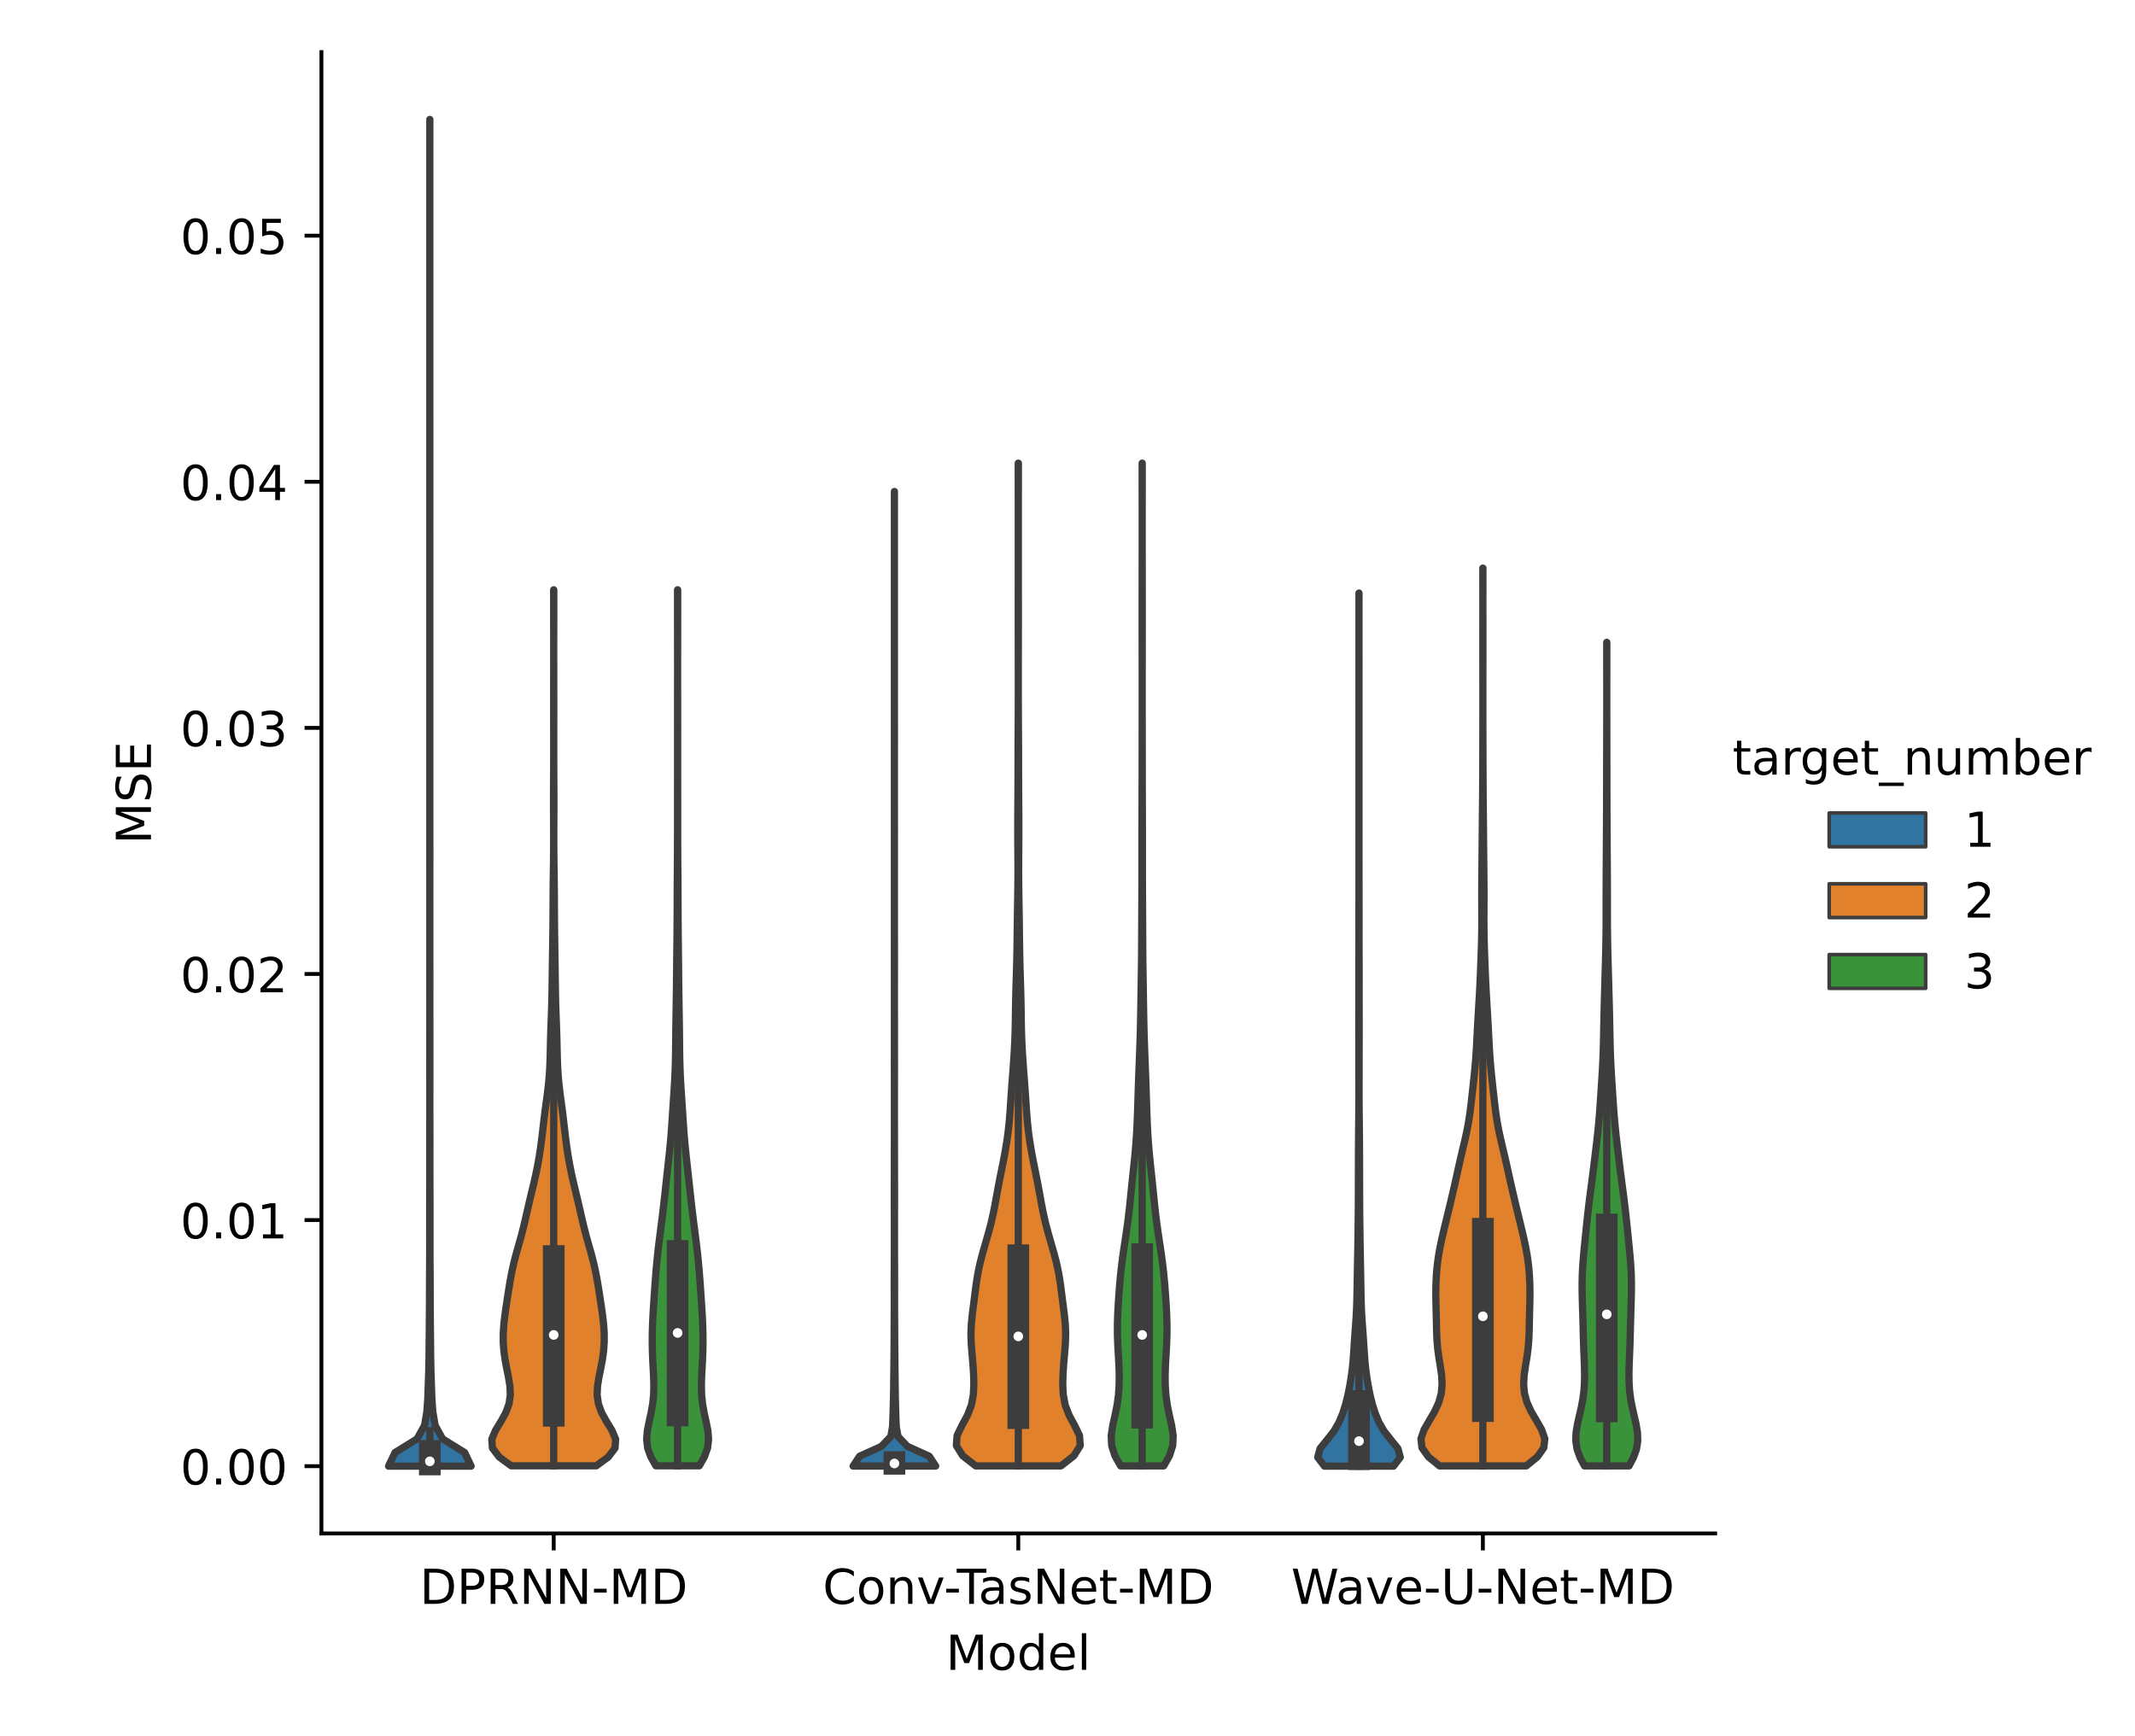 <?xml version="1.0" encoding="utf-8" standalone="no"?>
<!DOCTYPE svg PUBLIC "-//W3C//DTD SVG 1.1//EN"
  "http://www.w3.org/Graphics/SVG/1.1/DTD/svg11.dtd">
<!-- Created with matplotlib (https://matplotlib.org/) -->
<svg height="360pt" version="1.1" viewBox="0 0 442.61 360" width="442.61pt" xmlns="http://www.w3.org/2000/svg" xmlns:xlink="http://www.w3.org/1999/xlink">
 <defs>
  <style type="text/css">*{stroke-linecap:butt;stroke-linejoin:round;}</style>
 </defs>
 <g id="figure_1">
  <g id="patch_1">
   <path d="M 0 360 
L 442.61 360 
L 442.61 0 
L 0 0 
z
" style="fill:#ffffff;"/>
  </g>
  <g id="axes_1">
   <g id="patch_2">
    <path d="M 66.637 317.939 
L 355.574 317.939 
L 355.574 10.8 
L 66.637 10.8 
z
" style="fill:#ffffff;"/>
   </g>
   <g id="PolyCollection_1">
    <defs>
     <path d="M 97.671 -56.022 
L 80.549 -56.022 
L 81.899 -58.843 
L 86.459 -61.663 
L 88.023 -64.483 
L 88.492 -67.304 
L 88.692 -70.124 
L 88.784 -72.944 
L 88.883 -75.765 
L 88.937 -78.585 
L 88.961 -81.406 
L 88.99 -84.226 
L 89.014 -87.046 
L 89.033 -89.867 
L 89.037 -92.687 
L 89.049 -95.507 
L 89.07 -98.328 
L 89.077 -101.148 
L 89.074 -103.969 
L 89.076 -106.789 
L 89.075 -109.609 
L 89.083 -112.43 
L 89.09 -115.25 
L 89.094 -118.07 
L 89.095 -120.891 
L 89.091 -123.711 
L 89.096 -126.532 
L 89.104 -129.352 
L 89.105 -132.172 
L 89.102 -134.993 
L 89.099 -137.813 
L 89.1 -140.633 
L 89.1 -143.454 
L 89.1 -146.274 
L 89.104 -149.094 
L 89.107 -151.915 
L 89.104 -154.735 
L 89.104 -157.556 
L 89.107 -160.376 
L 89.109 -163.196 
L 89.108 -166.017 
L 89.108 -168.837 
L 89.11 -171.657 
L 89.11 -174.478 
L 89.11 -177.298 
L 89.106 -180.119 
L 89.102 -182.939 
L 89.105 -185.759 
L 89.109 -188.58 
L 89.11 -191.4 
L 89.11 -194.22 
L 89.11 -197.041 
L 89.11 -199.861 
L 89.11 -202.682 
L 89.11 -205.502 
L 89.11 -208.322 
L 89.11 -211.143 
L 89.11 -213.963 
L 89.11 -216.783 
L 89.11 -219.604 
L 89.11 -222.424 
L 89.11 -225.245 
L 89.11 -228.065 
L 89.11 -230.885 
L 89.11 -233.706 
L 89.11 -236.526 
L 89.11 -239.346 
L 89.108 -242.167 
L 89.107 -244.987 
L 89.109 -247.808 
L 89.11 -250.628 
L 89.109 -253.448 
L 89.107 -256.269 
L 89.108 -259.089 
L 89.11 -261.909 
L 89.11 -264.73 
L 89.108 -267.55 
L 89.108 -270.371 
L 89.11 -273.191 
L 89.11 -276.011 
L 89.11 -278.832 
L 89.11 -281.652 
L 89.11 -284.472 
L 89.11 -287.293 
L 89.11 -290.113 
L 89.11 -292.934 
L 89.11 -295.754 
L 89.11 -298.574 
L 89.11 -301.395 
L 89.11 -304.215 
L 89.11 -307.035 
L 89.11 -309.856 
L 89.11 -312.676 
L 89.11 -315.497 
L 89.11 -318.317 
L 89.11 -321.137 
L 89.11 -323.958 
L 89.11 -326.778 
L 89.11 -329.598 
L 89.109 -332.419 
L 89.107 -335.239 
L 89.113 -335.239 
L 89.113 -335.239 
L 89.112 -332.419 
L 89.11 -329.598 
L 89.11 -326.778 
L 89.11 -323.958 
L 89.11 -321.137 
L 89.11 -318.317 
L 89.11 -315.497 
L 89.11 -312.676 
L 89.11 -309.856 
L 89.11 -307.035 
L 89.11 -304.215 
L 89.11 -301.395 
L 89.11 -298.574 
L 89.11 -295.754 
L 89.11 -292.934 
L 89.11 -290.113 
L 89.11 -287.293 
L 89.11 -284.472 
L 89.11 -281.652 
L 89.11 -278.832 
L 89.11 -276.011 
L 89.111 -273.191 
L 89.113 -270.371 
L 89.113 -267.55 
L 89.111 -264.73 
L 89.111 -261.909 
L 89.112 -259.089 
L 89.113 -256.269 
L 89.111 -253.448 
L 89.11 -250.628 
L 89.111 -247.808 
L 89.113 -244.987 
L 89.112 -242.167 
L 89.111 -239.346 
L 89.11 -236.526 
L 89.11 -233.706 
L 89.11 -230.885 
L 89.11 -228.065 
L 89.11 -225.245 
L 89.11 -222.424 
L 89.11 -219.604 
L 89.11 -216.783 
L 89.11 -213.963 
L 89.11 -211.143 
L 89.11 -208.322 
L 89.11 -205.502 
L 89.11 -202.682 
L 89.11 -199.861 
L 89.11 -197.041 
L 89.11 -194.22 
L 89.11 -191.4 
L 89.111 -188.58 
L 89.115 -185.759 
L 89.119 -182.939 
L 89.114 -180.119 
L 89.111 -177.298 
L 89.11 -174.478 
L 89.111 -171.657 
L 89.113 -168.837 
L 89.113 -166.017 
L 89.111 -163.196 
L 89.114 -160.376 
L 89.117 -157.556 
L 89.116 -154.735 
L 89.114 -151.915 
L 89.116 -149.094 
L 89.12 -146.274 
L 89.12 -143.454 
L 89.12 -140.633 
L 89.122 -137.813 
L 89.118 -134.993 
L 89.115 -132.172 
L 89.116 -129.352 
L 89.125 -126.532 
L 89.129 -123.711 
L 89.125 -120.891 
L 89.126 -118.07 
L 89.13 -115.25 
L 89.137 -112.43 
L 89.146 -109.609 
L 89.144 -106.789 
L 89.147 -103.969 
L 89.144 -101.148 
L 89.151 -98.328 
L 89.172 -95.507 
L 89.183 -92.687 
L 89.187 -89.867 
L 89.206 -87.046 
L 89.231 -84.226 
L 89.259 -81.406 
L 89.284 -78.585 
L 89.337 -75.765 
L 89.436 -72.944 
L 89.528 -70.124 
L 89.728 -67.304 
L 90.198 -64.483 
L 91.762 -61.663 
L 96.321 -58.843 
L 97.671 -56.022 
z
" id="me212a6e78a" style="stroke:#3d3d3d;stroke-width:1.5;"/>
    </defs>
    <g clip-path="url(#p7eb9f91f12)">
     <use style="fill:#3274a1;stroke:#3d3d3d;stroke-width:1.5;" x="0" xlink:href="#me212a6e78a" y="360"/>
    </g>
   </g>
   <g id="PolyCollection_2">
    <defs>
     <path d="M 123.611 -56.088 
L 105.976 -56.088 
L 103.483 -57.923 
L 102.089 -59.758 
L 101.952 -61.592 
L 102.719 -63.427 
L 103.838 -65.262 
L 104.856 -67.096 
L 105.529 -68.931 
L 105.794 -70.765 
L 105.716 -72.6 
L 105.423 -74.435 
L 105.05 -76.269 
L 104.704 -78.104 
L 104.452 -79.938 
L 104.325 -81.773 
L 104.33 -83.608 
L 104.453 -85.442 
L 104.664 -87.277 
L 104.924 -89.111 
L 105.201 -90.946 
L 105.486 -92.781 
L 105.792 -94.615 
L 106.14 -96.45 
L 106.552 -98.285 
L 107.032 -100.119 
L 107.554 -101.954 
L 108.069 -103.788 
L 108.541 -105.623 
L 108.972 -107.458 
L 109.388 -109.292 
L 109.814 -111.127 
L 110.254 -112.961 
L 110.693 -114.796 
L 111.107 -116.631 
L 111.478 -118.465 
L 111.801 -120.3 
L 112.079 -122.134 
L 112.32 -123.969 
L 112.535 -125.804 
L 112.745 -127.638 
L 112.97 -129.473 
L 113.215 -131.308 
L 113.463 -133.142 
L 113.683 -134.977 
L 113.855 -136.811 
L 113.972 -138.646 
L 114.044 -140.481 
L 114.087 -142.315 
L 114.126 -144.15 
L 114.176 -145.984 
L 114.241 -147.819 
L 114.312 -149.654 
L 114.373 -151.488 
L 114.419 -153.323 
L 114.45 -155.157 
L 114.474 -156.992 
L 114.498 -158.827 
L 114.523 -160.661 
L 114.551 -162.496 
L 114.578 -164.331 
L 114.604 -166.165 
L 114.626 -168 
L 114.642 -169.834 
L 114.651 -171.669 
L 114.658 -173.504 
L 114.668 -175.338 
L 114.686 -177.173 
L 114.712 -179.007 
L 114.739 -180.842 
L 114.76 -182.677 
L 114.772 -184.511 
L 114.774 -186.346 
L 114.77 -188.18 
L 114.763 -190.015 
L 114.755 -191.85 
L 114.752 -193.684 
L 114.753 -195.519 
L 114.76 -197.354 
L 114.77 -199.188 
L 114.779 -201.023 
L 114.785 -202.857 
L 114.786 -204.692 
L 114.785 -206.527 
L 114.783 -208.361 
L 114.782 -210.196 
L 114.781 -212.03 
L 114.781 -213.865 
L 114.781 -215.7 
L 114.782 -217.534 
L 114.783 -219.369 
L 114.786 -221.203 
L 114.788 -223.038 
L 114.789 -224.873 
L 114.788 -226.707 
L 114.786 -228.542 
L 114.782 -230.377 
L 114.779 -232.211 
L 114.777 -234.046 
L 114.777 -235.88 
L 114.779 -237.715 
L 114.808 -237.715 
L 114.808 -237.715 
L 114.809 -235.88 
L 114.809 -234.046 
L 114.808 -232.211 
L 114.805 -230.377 
L 114.801 -228.542 
L 114.798 -226.707 
L 114.798 -224.873 
L 114.799 -223.038 
L 114.801 -221.203 
L 114.804 -219.369 
L 114.805 -217.534 
L 114.806 -215.7 
L 114.806 -213.865 
L 114.806 -212.03 
L 114.805 -210.196 
L 114.804 -208.361 
L 114.802 -206.527 
L 114.801 -204.692 
L 114.802 -202.857 
L 114.808 -201.023 
L 114.817 -199.188 
L 114.827 -197.354 
L 114.834 -195.519 
L 114.835 -193.684 
L 114.831 -191.85 
L 114.824 -190.015 
L 114.817 -188.18 
L 114.813 -186.346 
L 114.815 -184.511 
L 114.827 -182.677 
L 114.848 -180.842 
L 114.875 -179.007 
L 114.901 -177.173 
L 114.919 -175.338 
L 114.929 -173.504 
L 114.936 -171.669 
L 114.945 -169.834 
L 114.961 -168 
L 114.982 -166.165 
L 115.009 -164.331 
L 115.036 -162.496 
L 115.064 -160.661 
L 115.089 -158.827 
L 115.113 -156.992 
L 115.137 -155.157 
L 115.168 -153.323 
L 115.214 -151.488 
L 115.275 -149.654 
L 115.346 -147.819 
L 115.411 -145.984 
L 115.461 -144.15 
L 115.5 -142.315 
L 115.543 -140.481 
L 115.615 -138.646 
L 115.732 -136.811 
L 115.904 -134.977 
L 116.124 -133.142 
L 116.372 -131.308 
L 116.617 -129.473 
L 116.842 -127.638 
L 117.052 -125.804 
L 117.267 -123.969 
L 117.508 -122.134 
L 117.786 -120.3 
L 118.109 -118.465 
L 118.48 -116.631 
L 118.894 -114.796 
L 119.333 -112.961 
L 119.773 -111.127 
L 120.199 -109.292 
L 120.615 -107.458 
L 121.046 -105.623 
L 121.518 -103.788 
L 122.033 -101.954 
L 122.555 -100.119 
L 123.035 -98.285 
L 123.447 -96.45 
L 123.795 -94.615 
L 124.101 -92.781 
L 124.386 -90.946 
L 124.663 -89.111 
L 124.923 -87.277 
L 125.134 -85.442 
L 125.257 -83.608 
L 125.262 -81.773 
L 125.135 -79.938 
L 124.883 -78.104 
L 124.537 -76.269 
L 124.164 -74.435 
L 123.871 -72.6 
L 123.793 -70.765 
L 124.058 -68.931 
L 124.731 -67.096 
L 125.749 -65.262 
L 126.868 -63.427 
L 127.635 -61.592 
L 127.498 -59.758 
L 126.104 -57.923 
L 123.611 -56.088 
z
" id="m9b13364f49" style="stroke:#3d3d3d;stroke-width:1.5;"/>
    </defs>
    <g clip-path="url(#p7eb9f91f12)">
     <use style="fill:#e1812c;stroke:#3d3d3d;stroke-width:1.5;" x="0" xlink:href="#m9b13364f49" y="360"/>
    </g>
   </g>
   <g id="PolyCollection_3">
    <defs>
     <path d="M 144.977 -56.088 
L 135.976 -56.088 
L 134.934 -57.923 
L 134.271 -59.758 
L 134.056 -61.592 
L 134.213 -63.427 
L 134.578 -65.262 
L 134.983 -67.096 
L 135.308 -68.931 
L 135.497 -70.765 
L 135.55 -72.6 
L 135.503 -74.435 
L 135.409 -76.269 
L 135.311 -78.104 
L 135.242 -79.938 
L 135.213 -81.773 
L 135.228 -83.608 
L 135.282 -85.442 
L 135.369 -87.277 
L 135.478 -89.111 
L 135.6 -90.946 
L 135.727 -92.781 
L 135.859 -94.615 
L 136.002 -96.45 
L 136.164 -98.285 
L 136.352 -100.119 
L 136.565 -101.954 
L 136.795 -103.788 
L 137.031 -105.623 
L 137.263 -107.458 
L 137.485 -109.292 
L 137.695 -111.127 
L 137.896 -112.961 
L 138.094 -114.796 
L 138.294 -116.631 
L 138.498 -118.465 
L 138.7 -120.3 
L 138.891 -122.134 
L 139.059 -123.969 
L 139.202 -125.804 
L 139.327 -127.638 
L 139.446 -129.473 
L 139.567 -131.308 
L 139.69 -133.142 
L 139.807 -134.977 
L 139.906 -136.811 
L 139.982 -138.646 
L 140.031 -140.481 
L 140.06 -142.315 
L 140.079 -144.15 
L 140.096 -145.984 
L 140.119 -147.819 
L 140.148 -149.654 
L 140.179 -151.488 
L 140.208 -153.323 
L 140.232 -155.157 
L 140.253 -156.992 
L 140.271 -158.827 
L 140.29 -160.661 
L 140.31 -162.496 
L 140.33 -164.331 
L 140.349 -166.165 
L 140.364 -168 
L 140.375 -169.834 
L 140.383 -171.669 
L 140.388 -173.504 
L 140.395 -175.338 
L 140.406 -177.173 
L 140.419 -179.007 
L 140.433 -180.842 
L 140.445 -182.677 
L 140.454 -184.511 
L 140.459 -186.346 
L 140.461 -188.18 
L 140.462 -190.015 
L 140.462 -191.85 
L 140.463 -193.684 
L 140.464 -195.519 
L 140.466 -197.354 
L 140.468 -199.188 
L 140.47 -201.023 
L 140.471 -202.857 
L 140.47 -204.692 
L 140.469 -206.527 
L 140.468 -208.361 
L 140.467 -210.196 
L 140.468 -212.03 
L 140.47 -213.865 
L 140.472 -215.7 
L 140.474 -217.534 
L 140.475 -219.369 
L 140.476 -221.203 
L 140.475 -223.038 
L 140.474 -224.873 
L 140.471 -226.707 
L 140.469 -228.542 
L 140.465 -230.377 
L 140.463 -232.211 
L 140.461 -234.046 
L 140.461 -235.88 
L 140.463 -237.715 
L 140.491 -237.715 
L 140.491 -237.715 
L 140.492 -235.88 
L 140.492 -234.046 
L 140.491 -232.211 
L 140.488 -230.377 
L 140.485 -228.542 
L 140.482 -226.707 
L 140.48 -224.873 
L 140.478 -223.038 
L 140.478 -221.203 
L 140.478 -219.369 
L 140.479 -217.534 
L 140.481 -215.7 
L 140.483 -213.865 
L 140.485 -212.03 
L 140.486 -210.196 
L 140.486 -208.361 
L 140.485 -206.527 
L 140.483 -204.692 
L 140.483 -202.857 
L 140.483 -201.023 
L 140.485 -199.188 
L 140.487 -197.354 
L 140.489 -195.519 
L 140.491 -193.684 
L 140.492 -191.85 
L 140.492 -190.015 
L 140.492 -188.18 
L 140.494 -186.346 
L 140.499 -184.511 
L 140.508 -182.677 
L 140.52 -180.842 
L 140.535 -179.007 
L 140.548 -177.173 
L 140.558 -175.338 
L 140.565 -173.504 
L 140.571 -171.669 
L 140.578 -169.834 
L 140.589 -168 
L 140.605 -166.165 
L 140.624 -164.331 
L 140.644 -162.496 
L 140.664 -160.661 
L 140.682 -158.827 
L 140.701 -156.992 
L 140.721 -155.157 
L 140.745 -153.323 
L 140.774 -151.488 
L 140.805 -149.654 
L 140.834 -147.819 
L 140.857 -145.984 
L 140.875 -144.15 
L 140.893 -142.315 
L 140.922 -140.481 
L 140.972 -138.646 
L 141.047 -136.811 
L 141.147 -134.977 
L 141.263 -133.142 
L 141.386 -131.308 
L 141.507 -129.473 
L 141.626 -127.638 
L 141.751 -125.804 
L 141.895 -123.969 
L 142.063 -122.134 
L 142.253 -120.3 
L 142.456 -118.465 
L 142.66 -116.631 
L 142.86 -114.796 
L 143.058 -112.961 
L 143.259 -111.127 
L 143.469 -109.292 
L 143.69 -107.458 
L 143.922 -105.623 
L 144.159 -103.788 
L 144.389 -101.954 
L 144.602 -100.119 
L 144.789 -98.285 
L 144.952 -96.45 
L 145.095 -94.615 
L 145.227 -92.781 
L 145.354 -90.946 
L 145.475 -89.111 
L 145.585 -87.277 
L 145.672 -85.442 
L 145.726 -83.608 
L 145.74 -81.773 
L 145.712 -79.938 
L 145.642 -78.104 
L 145.545 -76.269 
L 145.45 -74.435 
L 145.404 -72.6 
L 145.457 -70.765 
L 145.645 -68.931 
L 145.97 -67.096 
L 146.375 -65.262 
L 146.741 -63.427 
L 146.898 -61.592 
L 146.682 -59.758 
L 146.019 -57.923 
L 144.977 -56.088 
z
" id="m6045b8f7cf" style="stroke:#3d3d3d;stroke-width:1.5;"/>
    </defs>
    <g clip-path="url(#p7eb9f91f12)">
     <use style="fill:#3a923a;stroke:#3d3d3d;stroke-width:1.5;" x="0" xlink:href="#m6045b8f7cf" y="360"/>
    </g>
   </g>
   <g id="PolyCollection_4">
    <defs>
     <path d="M 193.983 -56.039 
L 176.861 -56.039 
L 178.21 -58.08 
L 182.721 -60.121 
L 184.676 -62.162 
L 185.036 -64.203 
L 185.119 -66.244 
L 185.176 -68.285 
L 185.23 -70.326 
L 185.262 -72.367 
L 185.285 -74.408 
L 185.311 -76.449 
L 185.329 -78.49 
L 185.348 -80.531 
L 185.362 -82.572 
L 185.368 -84.613 
L 185.379 -86.654 
L 185.388 -88.695 
L 185.388 -90.736 
L 185.383 -92.777 
L 185.381 -94.818 
L 185.389 -96.859 
L 185.399 -98.9 
L 185.402 -100.941 
L 185.403 -102.982 
L 185.405 -105.023 
L 185.404 -107.064 
L 185.399 -109.105 
L 185.393 -111.146 
L 185.393 -113.187 
L 185.398 -115.228 
L 185.403 -117.269 
L 185.407 -119.31 
L 185.409 -121.351 
L 185.414 -123.393 
L 185.416 -125.434 
L 185.419 -127.475 
L 185.42 -129.516 
L 185.419 -131.557 
L 185.418 -133.598 
L 185.415 -135.639 
L 185.413 -137.68 
L 185.411 -139.721 
L 185.415 -141.762 
L 185.417 -143.803 
L 185.415 -145.844 
L 185.414 -147.885 
L 185.418 -149.926 
L 185.421 -151.967 
L 185.422 -154.008 
L 185.42 -156.049 
L 185.418 -158.09 
L 185.416 -160.131 
L 185.416 -162.172 
L 185.417 -164.213 
L 185.419 -166.254 
L 185.421 -168.295 
L 185.422 -170.336 
L 185.422 -172.377 
L 185.422 -174.418 
L 185.422 -176.459 
L 185.422 -178.5 
L 185.422 -180.541 
L 185.422 -182.582 
L 185.42 -184.623 
L 185.419 -186.664 
L 185.419 -188.705 
L 185.42 -190.746 
L 185.422 -192.787 
L 185.422 -194.828 
L 185.422 -196.869 
L 185.422 -198.91 
L 185.422 -200.951 
L 185.422 -202.992 
L 185.421 -205.033 
L 185.418 -207.074 
L 185.418 -209.115 
L 185.421 -211.156 
L 185.422 -213.197 
L 185.422 -215.238 
L 185.422 -217.279 
L 185.421 -219.32 
L 185.42 -221.362 
L 185.421 -223.403 
L 185.422 -225.444 
L 185.422 -227.485 
L 185.422 -229.526 
L 185.422 -231.567 
L 185.422 -233.608 
L 185.422 -235.649 
L 185.422 -237.69 
L 185.422 -239.731 
L 185.422 -241.772 
L 185.422 -243.813 
L 185.422 -245.854 
L 185.422 -247.895 
L 185.422 -249.936 
L 185.422 -251.977 
L 185.422 -254.018 
L 185.421 -256.059 
L 185.42 -258.1 
L 185.425 -258.1 
L 185.425 -258.1 
L 185.424 -256.059 
L 185.423 -254.018 
L 185.422 -251.977 
L 185.422 -249.936 
L 185.422 -247.895 
L 185.422 -245.854 
L 185.422 -243.813 
L 185.422 -241.772 
L 185.422 -239.731 
L 185.422 -237.69 
L 185.422 -235.649 
L 185.422 -233.608 
L 185.422 -231.567 
L 185.422 -229.526 
L 185.422 -227.485 
L 185.423 -225.444 
L 185.424 -223.403 
L 185.425 -221.362 
L 185.424 -219.32 
L 185.423 -217.279 
L 185.422 -215.238 
L 185.423 -213.197 
L 185.424 -211.156 
L 185.427 -209.115 
L 185.427 -207.074 
L 185.424 -205.033 
L 185.423 -202.992 
L 185.422 -200.951 
L 185.422 -198.91 
L 185.422 -196.869 
L 185.422 -194.828 
L 185.423 -192.787 
L 185.425 -190.746 
L 185.426 -188.705 
L 185.426 -186.664 
L 185.425 -184.623 
L 185.423 -182.582 
L 185.423 -180.541 
L 185.422 -178.5 
L 185.422 -176.459 
L 185.422 -174.418 
L 185.422 -172.377 
L 185.423 -170.336 
L 185.424 -168.295 
L 185.426 -166.254 
L 185.428 -164.213 
L 185.429 -162.172 
L 185.429 -160.131 
L 185.427 -158.09 
L 185.425 -156.049 
L 185.423 -154.008 
L 185.423 -151.967 
L 185.427 -149.926 
L 185.43 -147.885 
L 185.43 -145.844 
L 185.428 -143.803 
L 185.43 -141.762 
L 185.434 -139.721 
L 185.432 -137.68 
L 185.429 -135.639 
L 185.427 -133.598 
L 185.425 -131.557 
L 185.424 -129.516 
L 185.426 -127.475 
L 185.429 -125.434 
L 185.431 -123.393 
L 185.435 -121.351 
L 185.438 -119.31 
L 185.442 -117.269 
L 185.447 -115.228 
L 185.452 -113.187 
L 185.452 -111.146 
L 185.446 -109.105 
L 185.441 -107.064 
L 185.44 -105.023 
L 185.442 -102.982 
L 185.442 -100.941 
L 185.446 -98.9 
L 185.456 -96.859 
L 185.464 -94.818 
L 185.462 -92.777 
L 185.456 -90.736 
L 185.457 -88.695 
L 185.466 -86.654 
L 185.477 -84.613 
L 185.483 -82.572 
L 185.497 -80.531 
L 185.516 -78.49 
L 185.534 -76.449 
L 185.559 -74.408 
L 185.583 -72.367 
L 185.615 -70.326 
L 185.669 -68.285 
L 185.726 -66.244 
L 185.808 -64.203 
L 186.169 -62.162 
L 188.123 -60.121 
L 192.635 -58.08 
L 193.983 -56.039 
z
" id="m4d875fd32d" style="stroke:#3d3d3d;stroke-width:1.5;"/>
    </defs>
    <g clip-path="url(#p7eb9f91f12)">
     <use style="fill:#3274a1;stroke:#3d3d3d;stroke-width:1.5;" x="0" xlink:href="#m4d875fd32d" y="360"/>
    </g>
   </g>
   <g id="PolyCollection_5">
    <defs>
     <path d="M 219.952 -56.072 
L 202.259 -56.072 
L 199.578 -58.172 
L 198.264 -60.272 
L 198.417 -62.372 
L 199.436 -64.472 
L 200.571 -66.572 
L 201.378 -68.672 
L 201.779 -70.772 
L 201.889 -72.873 
L 201.842 -74.973 
L 201.708 -77.073 
L 201.526 -79.173 
L 201.357 -81.273 
L 201.283 -83.373 
L 201.363 -85.473 
L 201.578 -87.573 
L 201.85 -89.673 
L 202.115 -91.773 
L 202.386 -93.873 
L 202.723 -95.973 
L 203.168 -98.073 
L 203.712 -100.173 
L 204.315 -102.273 
L 204.919 -104.373 
L 205.474 -106.473 
L 205.95 -108.573 
L 206.356 -110.673 
L 206.734 -112.773 
L 207.126 -114.873 
L 207.545 -116.973 
L 207.969 -119.073 
L 208.366 -121.174 
L 208.715 -123.274 
L 209.005 -125.374 
L 209.229 -127.474 
L 209.395 -129.574 
L 209.535 -131.674 
L 209.678 -133.774 
L 209.833 -135.874 
L 209.992 -137.974 
L 210.144 -140.074 
L 210.278 -142.174 
L 210.383 -144.274 
L 210.453 -146.374 
L 210.492 -148.474 
L 210.519 -150.574 
L 210.555 -152.674 
L 210.608 -154.774 
L 210.673 -156.874 
L 210.737 -158.974 
L 210.79 -161.074 
L 210.828 -163.174 
L 210.858 -165.274 
L 210.885 -167.374 
L 210.913 -169.475 
L 210.944 -171.575 
L 210.978 -173.675 
L 211.008 -175.775 
L 211.029 -177.875 
L 211.034 -179.975 
L 211.026 -182.075 
L 211.01 -184.175 
L 210.997 -186.275 
L 210.993 -188.375 
L 210.999 -190.475 
L 211.011 -192.575 
L 211.025 -194.675 
L 211.037 -196.775 
L 211.044 -198.875 
L 211.047 -200.975 
L 211.05 -203.075 
L 211.056 -205.175 
L 211.067 -207.275 
L 211.081 -209.375 
L 211.093 -211.475 
L 211.1 -213.575 
L 211.104 -215.676 
L 211.105 -217.776 
L 211.105 -219.876 
L 211.103 -221.976 
L 211.101 -224.076 
L 211.098 -226.176 
L 211.095 -228.276 
L 211.093 -230.376 
L 211.093 -232.476 
L 211.093 -234.576 
L 211.094 -236.676 
L 211.096 -238.776 
L 211.097 -240.876 
L 211.098 -242.976 
L 211.097 -245.076 
L 211.096 -247.176 
L 211.096 -249.276 
L 211.098 -251.376 
L 211.099 -253.476 
L 211.098 -255.576 
L 211.094 -257.676 
L 211.09 -259.776 
L 211.088 -261.876 
L 211.089 -263.977 
L 211.122 -263.977 
L 211.122 -263.977 
L 211.123 -261.876 
L 211.121 -259.776 
L 211.117 -257.676 
L 211.114 -255.576 
L 211.113 -253.476 
L 211.114 -251.376 
L 211.115 -249.276 
L 211.116 -247.176 
L 211.115 -245.076 
L 211.114 -242.976 
L 211.114 -240.876 
L 211.116 -238.776 
L 211.117 -236.676 
L 211.118 -234.576 
L 211.118 -232.476 
L 211.118 -230.376 
L 211.116 -228.276 
L 211.113 -226.176 
L 211.11 -224.076 
L 211.108 -221.976 
L 211.107 -219.876 
L 211.106 -217.776 
L 211.108 -215.676 
L 211.111 -213.575 
L 211.119 -211.475 
L 211.13 -209.375 
L 211.144 -207.275 
L 211.155 -205.175 
L 211.162 -203.075 
L 211.164 -200.975 
L 211.167 -198.875 
L 211.174 -196.775 
L 211.186 -194.675 
L 211.2 -192.575 
L 211.213 -190.475 
L 211.219 -188.375 
L 211.214 -186.275 
L 211.201 -184.175 
L 211.186 -182.075 
L 211.177 -179.975 
L 211.182 -177.875 
L 211.203 -175.775 
L 211.234 -173.675 
L 211.267 -171.575 
L 211.299 -169.475 
L 211.327 -167.374 
L 211.354 -165.274 
L 211.383 -163.174 
L 211.422 -161.074 
L 211.474 -158.974 
L 211.538 -156.874 
L 211.603 -154.774 
L 211.656 -152.674 
L 211.692 -150.574 
L 211.719 -148.474 
L 211.759 -146.374 
L 211.828 -144.274 
L 211.934 -142.174 
L 212.068 -140.074 
L 212.219 -137.974 
L 212.378 -135.874 
L 212.533 -133.774 
L 212.677 -131.674 
L 212.816 -129.574 
L 212.983 -127.474 
L 213.206 -125.374 
L 213.496 -123.274 
L 213.845 -121.174 
L 214.242 -119.073 
L 214.666 -116.973 
L 215.086 -114.873 
L 215.478 -112.773 
L 215.855 -110.673 
L 216.261 -108.573 
L 216.738 -106.473 
L 217.292 -104.373 
L 217.897 -102.273 
L 218.499 -100.173 
L 219.044 -98.073 
L 219.488 -95.973 
L 219.825 -93.873 
L 220.096 -91.773 
L 220.361 -89.673 
L 220.633 -87.573 
L 220.849 -85.473 
L 220.928 -83.373 
L 220.855 -81.273 
L 220.685 -79.173 
L 220.504 -77.073 
L 220.369 -74.973 
L 220.322 -72.873 
L 220.433 -70.772 
L 220.833 -68.672 
L 221.64 -66.572 
L 222.776 -64.472 
L 223.794 -62.372 
L 223.947 -60.272 
L 222.633 -58.172 
L 219.952 -56.072 
z
" id="mb311809d1b" style="stroke:#3d3d3d;stroke-width:1.5;"/>
    </defs>
    <g clip-path="url(#p7eb9f91f12)">
     <use style="fill:#e1812c;stroke:#3d3d3d;stroke-width:1.5;" x="0" xlink:href="#mb311809d1b" y="360"/>
    </g>
   </g>
   <g id="PolyCollection_6">
    <defs>
     <path d="M 241.264 -56.072 
L 232.314 -56.072 
L 231.132 -58.172 
L 230.462 -60.272 
L 230.368 -62.372 
L 230.686 -64.472 
L 231.159 -66.572 
L 231.586 -68.672 
L 231.873 -70.772 
L 232.011 -72.873 
L 232.027 -74.973 
L 231.956 -77.073 
L 231.839 -79.173 
L 231.721 -81.273 
L 231.651 -83.373 
L 231.651 -85.473 
L 231.718 -87.573 
L 231.83 -89.673 
L 231.969 -91.773 
L 232.132 -93.873 
L 232.331 -95.973 
L 232.574 -98.073 
L 232.857 -100.173 
L 233.168 -102.273 
L 233.483 -104.373 
L 233.779 -106.473 
L 234.039 -108.573 
L 234.266 -110.673 
L 234.477 -112.773 
L 234.692 -114.873 
L 234.915 -116.973 
L 235.139 -119.073 
L 235.344 -121.174 
L 235.517 -123.274 
L 235.652 -125.374 
L 235.753 -127.474 
L 235.831 -129.574 
L 235.897 -131.674 
L 235.962 -133.774 
L 236.034 -135.874 
L 236.112 -137.974 
L 236.193 -140.074 
L 236.272 -142.174 
L 236.345 -144.274 
L 236.408 -146.374 
L 236.456 -148.474 
L 236.493 -150.574 
L 236.525 -152.674 
L 236.558 -154.774 
L 236.592 -156.874 
L 236.625 -158.974 
L 236.651 -161.074 
L 236.669 -163.174 
L 236.681 -165.274 
L 236.69 -167.374 
L 236.699 -169.475 
L 236.709 -171.575 
L 236.72 -173.675 
L 236.731 -175.775 
L 236.739 -177.875 
L 236.743 -179.975 
L 236.743 -182.075 
L 236.741 -184.175 
L 236.74 -186.275 
L 236.743 -188.375 
L 236.748 -190.475 
L 236.755 -192.575 
L 236.762 -194.675 
L 236.767 -196.775 
L 236.772 -198.875 
L 236.775 -200.975 
L 236.777 -203.075 
L 236.779 -205.175 
L 236.782 -207.275 
L 236.785 -209.375 
L 236.787 -211.475 
L 236.788 -213.575 
L 236.788 -215.676 
L 236.788 -217.776 
L 236.788 -219.876 
L 236.786 -221.976 
L 236.784 -224.076 
L 236.781 -226.176 
L 236.778 -228.276 
L 236.777 -230.376 
L 236.776 -232.476 
L 236.776 -234.576 
L 236.777 -236.676 
L 236.78 -238.776 
L 236.782 -240.876 
L 236.785 -242.976 
L 236.787 -245.076 
L 236.788 -247.176 
L 236.789 -249.276 
L 236.789 -251.376 
L 236.788 -253.476 
L 236.787 -255.576 
L 236.785 -257.676 
L 236.783 -259.776 
L 236.781 -261.876 
L 236.78 -263.977 
L 236.798 -263.977 
L 236.798 -263.977 
L 236.797 -261.876 
L 236.795 -259.776 
L 236.793 -257.676 
L 236.791 -255.576 
L 236.79 -253.476 
L 236.789 -251.376 
L 236.789 -249.276 
L 236.79 -247.176 
L 236.791 -245.076 
L 236.793 -242.976 
L 236.795 -240.876 
L 236.798 -238.776 
L 236.8 -236.676 
L 236.802 -234.576 
L 236.802 -232.476 
L 236.801 -230.376 
L 236.799 -228.276 
L 236.797 -226.176 
L 236.794 -224.076 
L 236.792 -221.976 
L 236.79 -219.876 
L 236.79 -217.776 
L 236.789 -215.676 
L 236.79 -213.575 
L 236.791 -211.475 
L 236.793 -209.375 
L 236.796 -207.275 
L 236.798 -205.175 
L 236.801 -203.075 
L 236.803 -200.975 
L 236.806 -198.875 
L 236.81 -196.775 
L 236.816 -194.675 
L 236.823 -192.575 
L 236.829 -190.475 
L 236.835 -188.375 
L 236.838 -186.275 
L 236.837 -184.175 
L 236.835 -182.075 
L 236.835 -179.975 
L 236.838 -177.875 
L 236.846 -175.775 
L 236.857 -173.675 
L 236.869 -171.575 
L 236.879 -169.475 
L 236.888 -167.374 
L 236.897 -165.274 
L 236.909 -163.174 
L 236.927 -161.074 
L 236.953 -158.974 
L 236.985 -156.874 
L 237.02 -154.774 
L 237.053 -152.674 
L 237.085 -150.574 
L 237.122 -148.474 
L 237.17 -146.374 
L 237.232 -144.274 
L 237.306 -142.174 
L 237.385 -140.074 
L 237.466 -137.974 
L 237.544 -135.874 
L 237.615 -133.774 
L 237.681 -131.674 
L 237.747 -129.574 
L 237.825 -127.474 
L 237.926 -125.374 
L 238.061 -123.274 
L 238.234 -121.174 
L 238.439 -119.073 
L 238.663 -116.973 
L 238.886 -114.873 
L 239.1 -112.773 
L 239.312 -110.673 
L 239.539 -108.573 
L 239.799 -106.473 
L 240.094 -104.373 
L 240.41 -102.273 
L 240.721 -100.173 
L 241.004 -98.073 
L 241.246 -95.973 
L 241.446 -93.873 
L 241.609 -91.773 
L 241.748 -89.673 
L 241.86 -87.573 
L 241.927 -85.473 
L 241.927 -83.373 
L 241.856 -81.273 
L 241.739 -79.173 
L 241.621 -77.073 
L 241.551 -74.973 
L 241.567 -72.873 
L 241.705 -70.772 
L 241.992 -68.672 
L 242.419 -66.572 
L 242.892 -64.472 
L 243.21 -62.372 
L 243.116 -60.272 
L 242.445 -58.172 
L 241.264 -56.072 
z
" id="m7e4f35455c" style="stroke:#3d3d3d;stroke-width:1.5;"/>
    </defs>
    <g clip-path="url(#p7eb9f91f12)">
     <use style="fill:#3a923a;stroke:#3d3d3d;stroke-width:1.5;" x="0" xlink:href="#m7e4f35455c" y="360"/>
    </g>
   </g>
   <g id="PolyCollection_7">
    <defs>
     <path d="M 288.9 -56.022 
L 274.569 -56.022 
L 273.173 -57.851 
L 273.665 -59.679 
L 275.147 -61.507 
L 276.578 -63.336 
L 277.624 -65.164 
L 278.375 -66.993 
L 278.952 -68.821 
L 279.413 -70.65 
L 279.783 -72.478 
L 280.09 -74.307 
L 280.338 -76.135 
L 280.521 -77.964 
L 280.652 -79.792 
L 280.768 -81.621 
L 280.896 -83.449 
L 281.031 -85.278 
L 281.153 -87.106 
L 281.242 -88.934 
L 281.298 -90.763 
L 281.336 -92.591 
L 281.366 -94.42 
L 281.396 -96.248 
L 281.43 -98.077 
L 281.467 -99.905 
L 281.499 -101.734 
L 281.524 -103.562 
L 281.547 -105.391 
L 281.57 -107.219 
L 281.589 -109.048 
L 281.6 -110.876 
L 281.604 -112.704 
L 281.607 -114.533 
L 281.612 -116.361 
L 281.616 -118.19 
L 281.62 -120.018 
L 281.627 -121.847 
L 281.639 -123.675 
L 281.654 -125.504 
L 281.674 -127.332 
L 281.695 -129.161 
L 281.71 -130.989 
L 281.715 -132.818 
L 281.713 -134.646 
L 281.709 -136.475 
L 281.708 -138.303 
L 281.709 -140.131 
L 281.707 -141.96 
L 281.702 -143.788 
L 281.696 -145.617 
L 281.693 -147.445 
L 281.696 -149.274 
L 281.702 -151.102 
L 281.707 -152.931 
L 281.707 -154.759 
L 281.704 -156.588 
L 281.703 -158.416 
L 281.707 -160.245 
L 281.715 -162.073 
L 281.721 -163.901 
L 281.723 -165.73 
L 281.722 -167.558 
L 281.721 -169.387 
L 281.721 -171.215 
L 281.724 -173.044 
L 281.728 -174.872 
L 281.729 -176.701 
L 281.73 -178.529 
L 281.73 -180.358 
L 281.732 -182.186 
L 281.733 -184.015 
L 281.734 -185.843 
L 281.735 -187.672 
L 281.735 -189.5 
L 281.735 -191.328 
L 281.735 -193.157 
L 281.735 -194.985 
L 281.735 -196.814 
L 281.735 -198.642 
L 281.735 -200.471 
L 281.735 -202.299 
L 281.735 -204.128 
L 281.735 -205.956 
L 281.735 -207.785 
L 281.735 -209.613 
L 281.735 -211.442 
L 281.735 -213.27 
L 281.734 -215.098 
L 281.734 -216.927 
L 281.733 -218.755 
L 281.731 -220.584 
L 281.73 -222.412 
L 281.731 -224.241 
L 281.732 -226.069 
L 281.734 -227.898 
L 281.734 -229.726 
L 281.734 -231.555 
L 281.733 -233.383 
L 281.731 -235.212 
L 281.73 -237.04 
L 281.739 -237.04 
L 281.739 -237.04 
L 281.738 -235.212 
L 281.737 -233.383 
L 281.735 -231.555 
L 281.735 -229.726 
L 281.736 -227.898 
L 281.737 -226.069 
L 281.738 -224.241 
L 281.739 -222.412 
L 281.738 -220.584 
L 281.736 -218.755 
L 281.735 -216.927 
L 281.735 -215.098 
L 281.735 -213.27 
L 281.735 -211.442 
L 281.735 -209.613 
L 281.735 -207.785 
L 281.735 -205.956 
L 281.735 -204.128 
L 281.735 -202.299 
L 281.735 -200.471 
L 281.735 -198.642 
L 281.735 -196.814 
L 281.735 -194.985 
L 281.735 -193.157 
L 281.735 -191.328 
L 281.735 -189.5 
L 281.735 -187.672 
L 281.735 -185.843 
L 281.736 -184.015 
L 281.737 -182.186 
L 281.739 -180.358 
L 281.739 -178.529 
L 281.74 -176.701 
L 281.741 -174.872 
L 281.745 -173.044 
L 281.748 -171.215 
L 281.749 -169.387 
L 281.747 -167.558 
L 281.746 -165.73 
L 281.748 -163.901 
L 281.754 -162.073 
L 281.762 -160.245 
L 281.766 -158.416 
L 281.765 -156.588 
L 281.762 -154.759 
L 281.762 -152.931 
L 281.767 -151.102 
L 281.773 -149.274 
L 281.776 -147.445 
L 281.773 -145.617 
L 281.767 -143.788 
L 281.762 -141.96 
L 281.76 -140.131 
L 281.761 -138.303 
L 281.76 -136.475 
L 281.756 -134.646 
L 281.754 -132.818 
L 281.759 -130.989 
L 281.774 -129.161 
L 281.795 -127.332 
L 281.815 -125.504 
L 281.83 -123.675 
L 281.842 -121.847 
L 281.849 -120.018 
L 281.853 -118.19 
L 281.857 -116.361 
L 281.862 -114.533 
L 281.865 -112.704 
L 281.869 -110.876 
L 281.88 -109.048 
L 281.899 -107.219 
L 281.922 -105.391 
L 281.945 -103.562 
L 281.97 -101.734 
L 282.003 -99.905 
L 282.039 -98.077 
L 282.073 -96.248 
L 282.103 -94.42 
L 282.133 -92.591 
L 282.171 -90.763 
L 282.227 -88.934 
L 282.316 -87.106 
L 282.438 -85.278 
L 282.574 -83.449 
L 282.701 -81.621 
L 282.818 -79.792 
L 282.949 -77.964 
L 283.131 -76.135 
L 283.379 -74.307 
L 283.686 -72.478 
L 284.057 -70.65 
L 284.517 -68.821 
L 285.094 -66.993 
L 285.845 -65.164 
L 286.891 -63.336 
L 288.323 -61.507 
L 289.804 -59.679 
L 290.296 -57.851 
L 288.9 -56.022 
z
" id="mb118cad360" style="stroke:#3d3d3d;stroke-width:1.5;"/>
    </defs>
    <g clip-path="url(#p7eb9f91f12)">
     <use style="fill:#3274a1;stroke:#3d3d3d;stroke-width:1.5;" x="0" xlink:href="#mb118cad360" y="360"/>
    </g>
   </g>
   <g id="PolyCollection_8">
    <defs>
     <path d="M 316.406 -56.064 
L 298.43 -56.064 
L 296.127 -57.944 
L 294.79 -59.824 
L 294.576 -61.705 
L 295.233 -63.585 
L 296.313 -65.465 
L 297.412 -67.346 
L 298.275 -69.226 
L 298.794 -71.106 
L 298.966 -72.987 
L 298.861 -74.867 
L 298.592 -76.747 
L 298.283 -78.628 
L 298.033 -80.508 
L 297.884 -82.388 
L 297.815 -84.268 
L 297.777 -86.149 
L 297.733 -88.029 
L 297.684 -89.909 
L 297.659 -91.79 
L 297.683 -93.67 
L 297.771 -95.55 
L 297.931 -97.431 
L 298.172 -99.311 
L 298.495 -101.191 
L 298.887 -103.072 
L 299.325 -104.952 
L 299.781 -106.832 
L 300.239 -108.713 
L 300.692 -110.593 
L 301.137 -112.473 
L 301.569 -114.353 
L 301.989 -116.234 
L 302.404 -118.114 
L 302.83 -119.994 
L 303.273 -121.875 
L 303.718 -123.755 
L 304.128 -125.635 
L 304.475 -127.516 
L 304.754 -129.396 
L 304.985 -131.276 
L 305.196 -133.157 
L 305.404 -135.037 
L 305.606 -136.917 
L 305.791 -138.798 
L 305.944 -140.678 
L 306.067 -142.558 
L 306.168 -144.439 
L 306.264 -146.319 
L 306.365 -148.199 
L 306.475 -150.079 
L 306.589 -151.96 
L 306.7 -153.84 
L 306.799 -155.72 
L 306.884 -157.601 
L 306.96 -159.481 
L 307.03 -161.361 
L 307.095 -163.242 
L 307.149 -165.122 
L 307.184 -167.002 
L 307.198 -168.883 
L 307.195 -170.763 
L 307.185 -172.643 
L 307.18 -174.524 
L 307.185 -176.404 
L 307.199 -178.284 
L 307.219 -180.164 
L 307.239 -182.045 
L 307.255 -183.925 
L 307.27 -185.805 
L 307.286 -187.686 
L 307.304 -189.566 
L 307.324 -191.446 
L 307.344 -193.327 
L 307.361 -195.207 
L 307.374 -197.087 
L 307.384 -198.968 
L 307.391 -200.848 
L 307.397 -202.728 
L 307.402 -204.609 
L 307.407 -206.489 
L 307.411 -208.369 
L 307.414 -210.249 
L 307.416 -212.13 
L 307.417 -214.01 
L 307.417 -215.89 
L 307.417 -217.771 
L 307.415 -219.651 
L 307.413 -221.531 
L 307.41 -223.412 
L 307.408 -225.292 
L 307.408 -227.172 
L 307.409 -229.053 
L 307.411 -230.933 
L 307.413 -232.813 
L 307.413 -234.694 
L 307.412 -236.574 
L 307.41 -238.454 
L 307.408 -240.335 
L 307.408 -242.215 
L 307.428 -242.215 
L 307.428 -242.215 
L 307.427 -240.335 
L 307.425 -238.454 
L 307.423 -236.574 
L 307.422 -234.694 
L 307.423 -232.813 
L 307.425 -230.933 
L 307.427 -229.053 
L 307.428 -227.172 
L 307.427 -225.292 
L 307.425 -223.412 
L 307.423 -221.531 
L 307.421 -219.651 
L 307.419 -217.771 
L 307.418 -215.89 
L 307.419 -214.01 
L 307.419 -212.13 
L 307.421 -210.249 
L 307.424 -208.369 
L 307.428 -206.489 
L 307.433 -204.609 
L 307.438 -202.728 
L 307.444 -200.848 
L 307.452 -198.968 
L 307.461 -197.087 
L 307.474 -195.207 
L 307.492 -193.327 
L 307.511 -191.446 
L 307.532 -189.566 
L 307.55 -187.686 
L 307.565 -185.805 
L 307.58 -183.925 
L 307.597 -182.045 
L 307.617 -180.164 
L 307.636 -178.284 
L 307.651 -176.404 
L 307.655 -174.524 
L 307.65 -172.643 
L 307.641 -170.763 
L 307.638 -168.883 
L 307.651 -167.002 
L 307.687 -165.122 
L 307.74 -163.242 
L 307.805 -161.361 
L 307.876 -159.481 
L 307.951 -157.601 
L 308.037 -155.72 
L 308.136 -153.84 
L 308.247 -151.96 
L 308.361 -150.079 
L 308.471 -148.199 
L 308.572 -146.319 
L 308.668 -144.439 
L 308.769 -142.558 
L 308.891 -140.678 
L 309.045 -138.798 
L 309.229 -136.917 
L 309.432 -135.037 
L 309.64 -133.157 
L 309.851 -131.276 
L 310.082 -129.396 
L 310.361 -127.516 
L 310.708 -125.635 
L 311.118 -123.755 
L 311.562 -121.875 
L 312.006 -119.994 
L 312.432 -118.114 
L 312.847 -116.234 
L 313.266 -114.353 
L 313.699 -112.473 
L 314.144 -110.593 
L 314.597 -108.713 
L 315.055 -106.832 
L 315.511 -104.952 
L 315.948 -103.072 
L 316.341 -101.191 
L 316.664 -99.311 
L 316.905 -97.431 
L 317.065 -95.55 
L 317.153 -93.67 
L 317.177 -91.79 
L 317.152 -89.909 
L 317.103 -88.029 
L 317.059 -86.149 
L 317.021 -84.268 
L 316.952 -82.388 
L 316.802 -80.508 
L 316.552 -78.628 
L 316.244 -76.747 
L 315.975 -74.867 
L 315.87 -72.987 
L 316.042 -71.106 
L 316.561 -69.226 
L 317.424 -67.346 
L 318.522 -65.465 
L 319.602 -63.585 
L 320.259 -61.705 
L 320.046 -59.824 
L 318.708 -57.944 
L 316.406 -56.064 
z
" id="m6a55223eca" style="stroke:#3d3d3d;stroke-width:1.5;"/>
    </defs>
    <g clip-path="url(#p7eb9f91f12)">
     <use style="fill:#e1812c;stroke:#3d3d3d;stroke-width:1.5;" x="0" xlink:href="#m6a55223eca" y="360"/>
    </g>
   </g>
   <g id="PolyCollection_9">
    <defs>
     <path d="M 337.715 -56.064 
L 328.487 -56.064 
L 327.574 -57.789 
L 326.951 -59.513 
L 326.68 -61.238 
L 326.734 -62.963 
L 327.016 -64.688 
L 327.409 -66.413 
L 327.805 -68.138 
L 328.134 -69.863 
L 328.36 -71.587 
L 328.477 -73.312 
L 328.502 -75.037 
L 328.465 -76.762 
L 328.399 -78.487 
L 328.33 -80.212 
L 328.271 -81.937 
L 328.224 -83.662 
L 328.181 -85.386 
L 328.133 -87.111 
L 328.08 -88.836 
L 328.027 -90.561 
L 327.991 -92.286 
L 327.987 -94.011 
L 328.027 -95.736 
L 328.114 -97.46 
L 328.243 -99.185 
L 328.402 -100.91 
L 328.573 -102.635 
L 328.748 -104.36 
L 328.924 -106.085 
L 329.106 -107.81 
L 329.301 -109.534 
L 329.511 -111.259 
L 329.734 -112.984 
L 329.961 -114.709 
L 330.184 -116.434 
L 330.401 -118.159 
L 330.612 -119.884 
L 330.821 -121.608 
L 331.026 -123.333 
L 331.221 -125.058 
L 331.397 -126.783 
L 331.549 -128.508 
L 331.68 -130.233 
L 331.798 -131.958 
L 331.911 -133.682 
L 332.023 -135.407 
L 332.132 -137.132 
L 332.23 -138.857 
L 332.312 -140.582 
L 332.373 -142.307 
L 332.418 -144.032 
L 332.453 -145.756 
L 332.486 -147.481 
L 332.521 -149.206 
L 332.561 -150.931 
L 332.606 -152.656 
L 332.653 -154.381 
L 332.702 -156.106 
L 332.752 -157.83 
L 332.8 -159.555 
L 332.847 -161.28 
L 332.889 -163.005 
L 332.924 -164.73 
L 332.948 -166.455 
L 332.962 -168.18 
L 332.967 -169.905 
L 332.968 -171.629 
L 332.967 -173.354 
L 332.969 -175.079 
L 332.975 -176.804 
L 332.983 -178.529 
L 332.993 -180.254 
L 333.003 -181.979 
L 333.014 -183.703 
L 333.025 -185.428 
L 333.035 -187.153 
L 333.045 -188.878 
L 333.053 -190.603 
L 333.059 -192.328 
L 333.064 -194.053 
L 333.068 -195.777 
L 333.071 -197.502 
L 333.074 -199.227 
L 333.077 -200.952 
L 333.081 -202.677 
L 333.085 -204.402 
L 333.089 -206.127 
L 333.092 -207.851 
L 333.095 -209.576 
L 333.098 -211.301 
L 333.099 -213.026 
L 333.1 -214.751 
L 333.099 -216.476 
L 333.099 -218.201 
L 333.097 -219.925 
L 333.095 -221.65 
L 333.094 -223.375 
L 333.092 -225.1 
L 333.092 -226.825 
L 333.11 -226.825 
L 333.11 -226.825 
L 333.11 -225.1 
L 333.108 -223.375 
L 333.107 -221.65 
L 333.105 -219.925 
L 333.103 -218.201 
L 333.103 -216.476 
L 333.103 -214.751 
L 333.103 -213.026 
L 333.105 -211.301 
L 333.107 -209.576 
L 333.11 -207.851 
L 333.113 -206.127 
L 333.118 -204.402 
L 333.122 -202.677 
L 333.125 -200.952 
L 333.128 -199.227 
L 333.131 -197.502 
L 333.134 -195.777 
L 333.138 -194.053 
L 333.143 -192.328 
L 333.149 -190.603 
L 333.158 -188.878 
L 333.167 -187.153 
L 333.177 -185.428 
L 333.188 -183.703 
L 333.199 -181.979 
L 333.21 -180.254 
L 333.219 -178.529 
L 333.227 -176.804 
L 333.233 -175.079 
L 333.235 -173.354 
L 333.234 -171.629 
L 333.235 -169.905 
L 333.24 -168.18 
L 333.254 -166.455 
L 333.279 -164.73 
L 333.313 -163.005 
L 333.355 -161.28 
L 333.402 -159.555 
L 333.451 -157.83 
L 333.5 -156.106 
L 333.549 -154.381 
L 333.596 -152.656 
L 333.641 -150.931 
L 333.681 -149.206 
L 333.716 -147.481 
L 333.749 -145.756 
L 333.784 -144.032 
L 333.829 -142.307 
L 333.891 -140.582 
L 333.972 -138.857 
L 334.07 -137.132 
L 334.179 -135.407 
L 334.291 -133.682 
L 334.404 -131.958 
L 334.522 -130.233 
L 334.653 -128.508 
L 334.805 -126.783 
L 334.981 -125.058 
L 335.176 -123.333 
L 335.381 -121.608 
L 335.59 -119.884 
L 335.802 -118.159 
L 336.018 -116.434 
L 336.241 -114.709 
L 336.468 -112.984 
L 336.691 -111.259 
L 336.901 -109.534 
L 337.096 -107.81 
L 337.278 -106.085 
L 337.454 -104.36 
L 337.629 -102.635 
L 337.801 -100.91 
L 337.959 -99.185 
L 338.088 -97.46 
L 338.176 -95.736 
L 338.215 -94.011 
L 338.211 -92.286 
L 338.175 -90.561 
L 338.122 -88.836 
L 338.069 -87.111 
L 338.021 -85.386 
L 337.978 -83.662 
L 337.931 -81.937 
L 337.872 -80.212 
L 337.803 -78.487 
L 337.737 -76.762 
L 337.7 -75.037 
L 337.726 -73.312 
L 337.843 -71.587 
L 338.068 -69.863 
L 338.397 -68.138 
L 338.794 -66.413 
L 339.186 -64.688 
L 339.468 -62.963 
L 339.522 -61.238 
L 339.252 -59.513 
L 338.629 -57.789 
L 337.715 -56.064 
z
" id="m127d48af75" style="stroke:#3d3d3d;stroke-width:1.5;"/>
    </defs>
    <g clip-path="url(#p7eb9f91f12)">
     <use style="fill:#3a923a;stroke:#3d3d3d;stroke-width:1.5;" x="0" xlink:href="#m127d48af75" y="360"/>
    </g>
   </g>
   <g id="patch_3">
    <path clip-path="url(#p7eb9f91f12)" d="M 114.793 303.981 
L 114.793 303.981 
L 114.793 303.981 
L 114.793 303.981 
z
" style="fill:#3274a1;stroke:#3d3d3d;stroke-linejoin:miter;stroke-width:0.75;"/>
   </g>
   <g id="patch_4">
    <path clip-path="url(#p7eb9f91f12)" d="M 114.793 303.981 
L 114.793 303.981 
L 114.793 303.981 
L 114.793 303.981 
z
" style="fill:#e1812c;stroke:#3d3d3d;stroke-linejoin:miter;stroke-width:0.75;"/>
   </g>
   <g id="patch_5">
    <path clip-path="url(#p7eb9f91f12)" d="M 114.793 303.981 
L 114.793 303.981 
L 114.793 303.981 
L 114.793 303.981 
z
" style="fill:#3a923a;stroke:#3d3d3d;stroke-linejoin:miter;stroke-width:0.75;"/>
   </g>
   <g id="matplotlib.axis_1">
    <g id="xtick_1">
     <g id="line2d_1">
      <defs>
       <path d="M 0 0 
L 0 3.5 
" id="m58be6f104f" style="stroke:#000000;stroke-width:0.8;"/>
      </defs>
      <g>
       <use style="stroke:#000000;stroke-width:0.8;" x="114.793" xlink:href="#m58be6f104f" y="317.939"/>
      </g>
     </g>
     <g id="text_1">
      <!-- DPRNN-MD -->
      <g transform="translate(87.005 332.537)scale(0.1 -0.1)">
       <defs>
        <path d="M 19.672 64.797 
L 19.672 8.109 
L 31.594 8.109 
Q 46.688 8.109 53.688 14.938 
Q 60.688 21.781 60.688 36.531 
Q 60.688 51.172 53.688 57.984 
Q 46.688 64.797 31.594 64.797 
z
M 9.812 72.906 
L 30.078 72.906 
Q 51.266 72.906 61.172 64.094 
Q 71.094 55.281 71.094 36.531 
Q 71.094 17.672 61.125 8.828 
Q 51.172 0 30.078 0 
L 9.812 0 
z
" id="DejaVuSans-68"/>
        <path d="M 19.672 64.797 
L 19.672 37.406 
L 32.078 37.406 
Q 38.969 37.406 42.719 40.969 
Q 46.484 44.531 46.484 51.125 
Q 46.484 57.672 42.719 61.234 
Q 38.969 64.797 32.078 64.797 
z
M 9.812 72.906 
L 32.078 72.906 
Q 44.344 72.906 50.609 67.359 
Q 56.891 61.812 56.891 51.125 
Q 56.891 40.328 50.609 34.812 
Q 44.344 29.297 32.078 29.297 
L 19.672 29.297 
L 19.672 0 
L 9.812 0 
z
" id="DejaVuSans-80"/>
        <path d="M 44.391 34.188 
Q 47.562 33.109 50.562 29.594 
Q 53.562 26.078 56.594 19.922 
L 66.609 0 
L 56 0 
L 46.688 18.703 
Q 43.062 26.031 39.672 28.422 
Q 36.281 30.812 30.422 30.812 
L 19.672 30.812 
L 19.672 0 
L 9.812 0 
L 9.812 72.906 
L 32.078 72.906 
Q 44.578 72.906 50.734 67.672 
Q 56.891 62.453 56.891 51.906 
Q 56.891 45.016 53.688 40.469 
Q 50.484 35.938 44.391 34.188 
z
M 19.672 64.797 
L 19.672 38.922 
L 32.078 38.922 
Q 39.203 38.922 42.844 42.219 
Q 46.484 45.516 46.484 51.906 
Q 46.484 58.297 42.844 61.547 
Q 39.203 64.797 32.078 64.797 
z
" id="DejaVuSans-82"/>
        <path d="M 9.812 72.906 
L 23.094 72.906 
L 55.422 11.922 
L 55.422 72.906 
L 64.984 72.906 
L 64.984 0 
L 51.703 0 
L 19.391 60.984 
L 19.391 0 
L 9.812 0 
z
" id="DejaVuSans-78"/>
        <path d="M 4.891 31.391 
L 31.203 31.391 
L 31.203 23.391 
L 4.891 23.391 
z
" id="DejaVuSans-45"/>
        <path d="M 9.812 72.906 
L 24.516 72.906 
L 43.109 23.297 
L 61.812 72.906 
L 76.516 72.906 
L 76.516 0 
L 66.891 0 
L 66.891 64.016 
L 48.094 14.016 
L 38.188 14.016 
L 19.391 64.016 
L 19.391 0 
L 9.812 0 
z
" id="DejaVuSans-77"/>
       </defs>
       <use xlink:href="#DejaVuSans-68"/>
       <use x="77.002" xlink:href="#DejaVuSans-80"/>
       <use x="137.305" xlink:href="#DejaVuSans-82"/>
       <use x="206.787" xlink:href="#DejaVuSans-78"/>
       <use x="281.592" xlink:href="#DejaVuSans-78"/>
       <use x="356.396" xlink:href="#DejaVuSans-45"/>
       <use x="392.48" xlink:href="#DejaVuSans-77"/>
       <use x="478.76" xlink:href="#DejaVuSans-68"/>
      </g>
     </g>
    </g>
    <g id="xtick_2">
     <g id="line2d_2">
      <g>
       <use style="stroke:#000000;stroke-width:0.8;" x="211.106" xlink:href="#m58be6f104f" y="317.939"/>
      </g>
     </g>
     <g id="text_2">
      <!-- Conv-TasNet-MD -->
      <g transform="translate(170.567 332.537)scale(0.1 -0.1)">
       <defs>
        <path d="M 64.406 67.281 
L 64.406 56.891 
Q 59.422 61.531 53.781 63.812 
Q 48.141 66.109 41.797 66.109 
Q 29.297 66.109 22.656 58.469 
Q 16.016 50.828 16.016 36.375 
Q 16.016 21.969 22.656 14.328 
Q 29.297 6.688 41.797 6.688 
Q 48.141 6.688 53.781 8.984 
Q 59.422 11.281 64.406 15.922 
L 64.406 5.609 
Q 59.234 2.094 53.438 0.328 
Q 47.656 -1.422 41.219 -1.422 
Q 24.656 -1.422 15.125 8.703 
Q 5.609 18.844 5.609 36.375 
Q 5.609 53.953 15.125 64.078 
Q 24.656 74.219 41.219 74.219 
Q 47.75 74.219 53.531 72.484 
Q 59.328 70.75 64.406 67.281 
z
" id="DejaVuSans-67"/>
        <path d="M 30.609 48.391 
Q 23.391 48.391 19.188 42.75 
Q 14.984 37.109 14.984 27.297 
Q 14.984 17.484 19.156 11.844 
Q 23.344 6.203 30.609 6.203 
Q 37.797 6.203 41.984 11.859 
Q 46.188 17.531 46.188 27.297 
Q 46.188 37.016 41.984 42.703 
Q 37.797 48.391 30.609 48.391 
z
M 30.609 56 
Q 42.328 56 49.016 48.375 
Q 55.719 40.766 55.719 27.297 
Q 55.719 13.875 49.016 6.219 
Q 42.328 -1.422 30.609 -1.422 
Q 18.844 -1.422 12.172 6.219 
Q 5.516 13.875 5.516 27.297 
Q 5.516 40.766 12.172 48.375 
Q 18.844 56 30.609 56 
z
" id="DejaVuSans-111"/>
        <path d="M 54.891 33.016 
L 54.891 0 
L 45.906 0 
L 45.906 32.719 
Q 45.906 40.484 42.875 44.328 
Q 39.844 48.188 33.797 48.188 
Q 26.516 48.188 22.312 43.547 
Q 18.109 38.922 18.109 30.906 
L 18.109 0 
L 9.078 0 
L 9.078 54.688 
L 18.109 54.688 
L 18.109 46.188 
Q 21.344 51.125 25.703 53.562 
Q 30.078 56 35.797 56 
Q 45.219 56 50.047 50.172 
Q 54.891 44.344 54.891 33.016 
z
" id="DejaVuSans-110"/>
        <path d="M 2.984 54.688 
L 12.5 54.688 
L 29.594 8.797 
L 46.688 54.688 
L 56.203 54.688 
L 35.688 0 
L 23.484 0 
z
" id="DejaVuSans-118"/>
        <path d="M -0.297 72.906 
L 61.375 72.906 
L 61.375 64.594 
L 35.5 64.594 
L 35.5 0 
L 25.594 0 
L 25.594 64.594 
L -0.297 64.594 
z
" id="DejaVuSans-84"/>
        <path d="M 34.281 27.484 
Q 23.391 27.484 19.188 25 
Q 14.984 22.516 14.984 16.5 
Q 14.984 11.719 18.141 8.906 
Q 21.297 6.109 26.703 6.109 
Q 34.188 6.109 38.703 11.406 
Q 43.219 16.703 43.219 25.484 
L 43.219 27.484 
z
M 52.203 31.203 
L 52.203 0 
L 43.219 0 
L 43.219 8.297 
Q 40.141 3.328 35.547 0.953 
Q 30.953 -1.422 24.312 -1.422 
Q 15.922 -1.422 10.953 3.297 
Q 6 8.016 6 15.922 
Q 6 25.141 12.172 29.828 
Q 18.359 34.516 30.609 34.516 
L 43.219 34.516 
L 43.219 35.406 
Q 43.219 41.609 39.141 45 
Q 35.062 48.391 27.688 48.391 
Q 23 48.391 18.547 47.266 
Q 14.109 46.141 10.016 43.891 
L 10.016 52.203 
Q 14.938 54.109 19.578 55.047 
Q 24.219 56 28.609 56 
Q 40.484 56 46.344 49.844 
Q 52.203 43.703 52.203 31.203 
z
" id="DejaVuSans-97"/>
        <path d="M 44.281 53.078 
L 44.281 44.578 
Q 40.484 46.531 36.375 47.5 
Q 32.281 48.484 27.875 48.484 
Q 21.188 48.484 17.844 46.438 
Q 14.5 44.391 14.5 40.281 
Q 14.5 37.156 16.891 35.375 
Q 19.281 33.594 26.516 31.984 
L 29.594 31.297 
Q 39.156 29.25 43.188 25.516 
Q 47.219 21.781 47.219 15.094 
Q 47.219 7.469 41.188 3.016 
Q 35.156 -1.422 24.609 -1.422 
Q 20.219 -1.422 15.453 -0.562 
Q 10.688 0.297 5.422 2 
L 5.422 11.281 
Q 10.406 8.688 15.234 7.391 
Q 20.062 6.109 24.812 6.109 
Q 31.156 6.109 34.562 8.281 
Q 37.984 10.453 37.984 14.406 
Q 37.984 18.062 35.516 20.016 
Q 33.062 21.969 24.703 23.781 
L 21.578 24.516 
Q 13.234 26.266 9.516 29.906 
Q 5.812 33.547 5.812 39.891 
Q 5.812 47.609 11.281 51.797 
Q 16.75 56 26.812 56 
Q 31.781 56 36.172 55.266 
Q 40.578 54.547 44.281 53.078 
z
" id="DejaVuSans-115"/>
        <path d="M 56.203 29.594 
L 56.203 25.203 
L 14.891 25.203 
Q 15.484 15.922 20.484 11.062 
Q 25.484 6.203 34.422 6.203 
Q 39.594 6.203 44.453 7.469 
Q 49.312 8.734 54.109 11.281 
L 54.109 2.781 
Q 49.266 0.734 44.188 -0.344 
Q 39.109 -1.422 33.891 -1.422 
Q 20.797 -1.422 13.156 6.188 
Q 5.516 13.812 5.516 26.812 
Q 5.516 40.234 12.766 48.109 
Q 20.016 56 32.328 56 
Q 43.359 56 49.781 48.891 
Q 56.203 41.797 56.203 29.594 
z
M 47.219 32.234 
Q 47.125 39.594 43.094 43.984 
Q 39.062 48.391 32.422 48.391 
Q 24.906 48.391 20.391 44.141 
Q 15.875 39.891 15.188 32.172 
z
" id="DejaVuSans-101"/>
        <path d="M 18.312 70.219 
L 18.312 54.688 
L 36.812 54.688 
L 36.812 47.703 
L 18.312 47.703 
L 18.312 18.016 
Q 18.312 11.328 20.141 9.422 
Q 21.969 7.516 27.594 7.516 
L 36.812 7.516 
L 36.812 0 
L 27.594 0 
Q 17.188 0 13.234 3.875 
Q 9.281 7.766 9.281 18.016 
L 9.281 47.703 
L 2.688 47.703 
L 2.688 54.688 
L 9.281 54.688 
L 9.281 70.219 
z
" id="DejaVuSans-116"/>
       </defs>
       <use xlink:href="#DejaVuSans-67"/>
       <use x="69.824" xlink:href="#DejaVuSans-111"/>
       <use x="131.006" xlink:href="#DejaVuSans-110"/>
       <use x="194.385" xlink:href="#DejaVuSans-118"/>
       <use x="250.939" xlink:href="#DejaVuSans-45"/>
       <use x="277.898" xlink:href="#DejaVuSans-84"/>
       <use x="322.482" xlink:href="#DejaVuSans-97"/>
       <use x="383.762" xlink:href="#DejaVuSans-115"/>
       <use x="435.861" xlink:href="#DejaVuSans-78"/>
       <use x="510.666" xlink:href="#DejaVuSans-101"/>
       <use x="572.189" xlink:href="#DejaVuSans-116"/>
       <use x="611.398" xlink:href="#DejaVuSans-45"/>
       <use x="647.482" xlink:href="#DejaVuSans-77"/>
       <use x="733.762" xlink:href="#DejaVuSans-68"/>
      </g>
     </g>
    </g>
    <g id="xtick_3">
     <g id="line2d_3">
      <g>
       <use style="stroke:#000000;stroke-width:0.8;" x="307.418" xlink:href="#m58be6f104f" y="317.939"/>
      </g>
     </g>
     <g id="text_3">
      <!-- Wave-U-Net-MD -->
      <g transform="translate(267.68 332.537)scale(0.1 -0.1)">
       <defs>
        <path d="M 3.328 72.906 
L 13.281 72.906 
L 28.609 11.281 
L 43.891 72.906 
L 54.984 72.906 
L 70.312 11.281 
L 85.594 72.906 
L 95.609 72.906 
L 77.297 0 
L 64.891 0 
L 49.516 63.281 
L 33.984 0 
L 21.578 0 
z
" id="DejaVuSans-87"/>
        <path d="M 8.688 72.906 
L 18.609 72.906 
L 18.609 28.609 
Q 18.609 16.891 22.844 11.734 
Q 27.094 6.594 36.625 6.594 
Q 46.094 6.594 50.344 11.734 
Q 54.594 16.891 54.594 28.609 
L 54.594 72.906 
L 64.5 72.906 
L 64.5 27.391 
Q 64.5 13.141 57.438 5.859 
Q 50.391 -1.422 36.625 -1.422 
Q 22.797 -1.422 15.734 5.859 
Q 8.688 13.141 8.688 27.391 
z
" id="DejaVuSans-85"/>
       </defs>
       <use xlink:href="#DejaVuSans-87"/>
       <use x="92.502" xlink:href="#DejaVuSans-97"/>
       <use x="153.781" xlink:href="#DejaVuSans-118"/>
       <use x="212.961" xlink:href="#DejaVuSans-101"/>
       <use x="274.484" xlink:href="#DejaVuSans-45"/>
       <use x="310.568" xlink:href="#DejaVuSans-85"/>
       <use x="383.762" xlink:href="#DejaVuSans-45"/>
       <use x="419.846" xlink:href="#DejaVuSans-78"/>
       <use x="494.65" xlink:href="#DejaVuSans-101"/>
       <use x="556.174" xlink:href="#DejaVuSans-116"/>
       <use x="595.383" xlink:href="#DejaVuSans-45"/>
       <use x="631.467" xlink:href="#DejaVuSans-77"/>
       <use x="717.746" xlink:href="#DejaVuSans-68"/>
      </g>
     </g>
    </g>
    <g id="text_4">
     <!-- Model -->
     <g transform="translate(196.092 346.215)scale(0.1 -0.1)">
      <defs>
       <path d="M 45.406 46.391 
L 45.406 75.984 
L 54.391 75.984 
L 54.391 0 
L 45.406 0 
L 45.406 8.203 
Q 42.578 3.328 38.25 0.953 
Q 33.938 -1.422 27.875 -1.422 
Q 17.969 -1.422 11.734 6.484 
Q 5.516 14.406 5.516 27.297 
Q 5.516 40.188 11.734 48.094 
Q 17.969 56 27.875 56 
Q 33.938 56 38.25 53.625 
Q 42.578 51.266 45.406 46.391 
z
M 14.797 27.297 
Q 14.797 17.391 18.875 11.75 
Q 22.953 6.109 30.078 6.109 
Q 37.203 6.109 41.297 11.75 
Q 45.406 17.391 45.406 27.297 
Q 45.406 37.203 41.297 42.844 
Q 37.203 48.484 30.078 48.484 
Q 22.953 48.484 18.875 42.844 
Q 14.797 37.203 14.797 27.297 
z
" id="DejaVuSans-100"/>
       <path d="M 9.422 75.984 
L 18.406 75.984 
L 18.406 0 
L 9.422 0 
z
" id="DejaVuSans-108"/>
      </defs>
      <use xlink:href="#DejaVuSans-77"/>
      <use x="86.279" xlink:href="#DejaVuSans-111"/>
      <use x="147.461" xlink:href="#DejaVuSans-100"/>
      <use x="210.938" xlink:href="#DejaVuSans-101"/>
      <use x="272.461" xlink:href="#DejaVuSans-108"/>
     </g>
    </g>
   </g>
   <g id="matplotlib.axis_2">
    <g id="ytick_1">
     <g id="line2d_4">
      <defs>
       <path d="M 0 0 
L -3.5 0 
" id="mdb688b1aa0" style="stroke:#000000;stroke-width:0.8;"/>
      </defs>
      <g>
       <use style="stroke:#000000;stroke-width:0.8;" x="66.637" xlink:href="#mdb688b1aa0" y="303.981"/>
      </g>
     </g>
     <g id="text_5">
      <!-- 0.00 -->
      <g transform="translate(37.372 307.78)scale(0.1 -0.1)">
       <defs>
        <path d="M 31.781 66.406 
Q 24.172 66.406 20.328 58.906 
Q 16.5 51.422 16.5 36.375 
Q 16.5 21.391 20.328 13.891 
Q 24.172 6.391 31.781 6.391 
Q 39.453 6.391 43.281 13.891 
Q 47.125 21.391 47.125 36.375 
Q 47.125 51.422 43.281 58.906 
Q 39.453 66.406 31.781 66.406 
z
M 31.781 74.219 
Q 44.047 74.219 50.516 64.516 
Q 56.984 54.828 56.984 36.375 
Q 56.984 17.969 50.516 8.266 
Q 44.047 -1.422 31.781 -1.422 
Q 19.531 -1.422 13.062 8.266 
Q 6.594 17.969 6.594 36.375 
Q 6.594 54.828 13.062 64.516 
Q 19.531 74.219 31.781 74.219 
z
" id="DejaVuSans-48"/>
        <path d="M 10.688 12.406 
L 21 12.406 
L 21 0 
L 10.688 0 
z
" id="DejaVuSans-46"/>
       </defs>
       <use xlink:href="#DejaVuSans-48"/>
       <use x="63.623" xlink:href="#DejaVuSans-46"/>
       <use x="95.41" xlink:href="#DejaVuSans-48"/>
       <use x="159.033" xlink:href="#DejaVuSans-48"/>
      </g>
     </g>
    </g>
    <g id="ytick_2">
     <g id="line2d_5">
      <g>
       <use style="stroke:#000000;stroke-width:0.8;" x="66.637" xlink:href="#mdb688b1aa0" y="252.958"/>
      </g>
     </g>
     <g id="text_6">
      <!-- 0.01 -->
      <g transform="translate(37.372 256.757)scale(0.1 -0.1)">
       <defs>
        <path d="M 12.406 8.297 
L 28.516 8.297 
L 28.516 63.922 
L 10.984 60.406 
L 10.984 69.391 
L 28.422 72.906 
L 38.281 72.906 
L 38.281 8.297 
L 54.391 8.297 
L 54.391 0 
L 12.406 0 
z
" id="DejaVuSans-49"/>
       </defs>
       <use xlink:href="#DejaVuSans-48"/>
       <use x="63.623" xlink:href="#DejaVuSans-46"/>
       <use x="95.41" xlink:href="#DejaVuSans-48"/>
       <use x="159.033" xlink:href="#DejaVuSans-49"/>
      </g>
     </g>
    </g>
    <g id="ytick_3">
     <g id="line2d_6">
      <g>
       <use style="stroke:#000000;stroke-width:0.8;" x="66.637" xlink:href="#mdb688b1aa0" y="201.935"/>
      </g>
     </g>
     <g id="text_7">
      <!-- 0.02 -->
      <g transform="translate(37.372 205.734)scale(0.1 -0.1)">
       <defs>
        <path d="M 19.188 8.297 
L 53.609 8.297 
L 53.609 0 
L 7.328 0 
L 7.328 8.297 
Q 12.938 14.109 22.625 23.891 
Q 32.328 33.688 34.812 36.531 
Q 39.547 41.844 41.422 45.531 
Q 43.312 49.219 43.312 52.781 
Q 43.312 58.594 39.234 62.25 
Q 35.156 65.922 28.609 65.922 
Q 23.969 65.922 18.812 64.312 
Q 13.672 62.703 7.812 59.422 
L 7.812 69.391 
Q 13.766 71.781 18.938 73 
Q 24.125 74.219 28.422 74.219 
Q 39.75 74.219 46.484 68.547 
Q 53.219 62.891 53.219 53.422 
Q 53.219 48.922 51.531 44.891 
Q 49.859 40.875 45.406 35.406 
Q 44.188 33.984 37.641 27.219 
Q 31.109 20.453 19.188 8.297 
z
" id="DejaVuSans-50"/>
       </defs>
       <use xlink:href="#DejaVuSans-48"/>
       <use x="63.623" xlink:href="#DejaVuSans-46"/>
       <use x="95.41" xlink:href="#DejaVuSans-48"/>
       <use x="159.033" xlink:href="#DejaVuSans-50"/>
      </g>
     </g>
    </g>
    <g id="ytick_4">
     <g id="line2d_7">
      <g>
       <use style="stroke:#000000;stroke-width:0.8;" x="66.637" xlink:href="#mdb688b1aa0" y="150.913"/>
      </g>
     </g>
     <g id="text_8">
      <!-- 0.03 -->
      <g transform="translate(37.372 154.712)scale(0.1 -0.1)">
       <defs>
        <path d="M 40.578 39.312 
Q 47.656 37.797 51.625 33 
Q 55.609 28.219 55.609 21.188 
Q 55.609 10.406 48.188 4.484 
Q 40.766 -1.422 27.094 -1.422 
Q 22.516 -1.422 17.656 -0.516 
Q 12.797 0.391 7.625 2.203 
L 7.625 11.719 
Q 11.719 9.328 16.594 8.109 
Q 21.484 6.891 26.812 6.891 
Q 36.078 6.891 40.938 10.547 
Q 45.797 14.203 45.797 21.188 
Q 45.797 27.641 41.281 31.266 
Q 36.766 34.906 28.719 34.906 
L 20.219 34.906 
L 20.219 43.016 
L 29.109 43.016 
Q 36.375 43.016 40.234 45.922 
Q 44.094 48.828 44.094 54.297 
Q 44.094 59.906 40.109 62.906 
Q 36.141 65.922 28.719 65.922 
Q 24.656 65.922 20.016 65.031 
Q 15.375 64.156 9.812 62.312 
L 9.812 71.094 
Q 15.438 72.656 20.344 73.438 
Q 25.25 74.219 29.594 74.219 
Q 40.828 74.219 47.359 69.109 
Q 53.906 64.016 53.906 55.328 
Q 53.906 49.266 50.438 45.094 
Q 46.969 40.922 40.578 39.312 
z
" id="DejaVuSans-51"/>
       </defs>
       <use xlink:href="#DejaVuSans-48"/>
       <use x="63.623" xlink:href="#DejaVuSans-46"/>
       <use x="95.41" xlink:href="#DejaVuSans-48"/>
       <use x="159.033" xlink:href="#DejaVuSans-51"/>
      </g>
     </g>
    </g>
    <g id="ytick_5">
     <g id="line2d_8">
      <g>
       <use style="stroke:#000000;stroke-width:0.8;" x="66.637" xlink:href="#mdb688b1aa0" y="99.89"/>
      </g>
     </g>
     <g id="text_9">
      <!-- 0.04 -->
      <g transform="translate(37.372 103.689)scale(0.1 -0.1)">
       <defs>
        <path d="M 37.797 64.312 
L 12.891 25.391 
L 37.797 25.391 
z
M 35.203 72.906 
L 47.609 72.906 
L 47.609 25.391 
L 58.016 25.391 
L 58.016 17.188 
L 47.609 17.188 
L 47.609 0 
L 37.797 0 
L 37.797 17.188 
L 4.891 17.188 
L 4.891 26.703 
z
" id="DejaVuSans-52"/>
       </defs>
       <use xlink:href="#DejaVuSans-48"/>
       <use x="63.623" xlink:href="#DejaVuSans-46"/>
       <use x="95.41" xlink:href="#DejaVuSans-48"/>
       <use x="159.033" xlink:href="#DejaVuSans-52"/>
      </g>
     </g>
    </g>
    <g id="ytick_6">
     <g id="line2d_9">
      <g>
       <use style="stroke:#000000;stroke-width:0.8;" x="66.637" xlink:href="#mdb688b1aa0" y="48.867"/>
      </g>
     </g>
     <g id="text_10">
      <!-- 0.05 -->
      <g transform="translate(37.372 52.666)scale(0.1 -0.1)">
       <defs>
        <path d="M 10.797 72.906 
L 49.516 72.906 
L 49.516 64.594 
L 19.828 64.594 
L 19.828 46.734 
Q 21.969 47.469 24.109 47.828 
Q 26.266 48.188 28.422 48.188 
Q 40.625 48.188 47.75 41.5 
Q 54.891 34.812 54.891 23.391 
Q 54.891 11.625 47.562 5.094 
Q 40.234 -1.422 26.906 -1.422 
Q 22.312 -1.422 17.547 -0.641 
Q 12.797 0.141 7.719 1.703 
L 7.719 11.625 
Q 12.109 9.234 16.797 8.062 
Q 21.484 6.891 26.703 6.891 
Q 35.156 6.891 40.078 11.328 
Q 45.016 15.766 45.016 23.391 
Q 45.016 31 40.078 35.438 
Q 35.156 39.891 26.703 39.891 
Q 22.75 39.891 18.812 39.016 
Q 14.891 38.141 10.797 36.281 
z
" id="DejaVuSans-53"/>
       </defs>
       <use xlink:href="#DejaVuSans-48"/>
       <use x="63.623" xlink:href="#DejaVuSans-46"/>
       <use x="95.41" xlink:href="#DejaVuSans-48"/>
       <use x="159.033" xlink:href="#DejaVuSans-53"/>
      </g>
     </g>
    </g>
    <g id="text_11">
     <!-- MSE -->
     <g transform="translate(31.292 175.017)rotate(-90)scale(0.1 -0.1)">
      <defs>
       <path d="M 53.516 70.516 
L 53.516 60.891 
Q 47.906 63.578 42.922 64.891 
Q 37.938 66.219 33.297 66.219 
Q 25.25 66.219 20.875 63.094 
Q 16.5 59.969 16.5 54.203 
Q 16.5 49.359 19.406 46.891 
Q 22.312 44.438 30.422 42.922 
L 36.375 41.703 
Q 47.406 39.594 52.656 34.297 
Q 57.906 29 57.906 20.125 
Q 57.906 9.516 50.797 4.047 
Q 43.703 -1.422 29.984 -1.422 
Q 24.812 -1.422 18.969 -0.25 
Q 13.141 0.922 6.891 3.219 
L 6.891 13.375 
Q 12.891 10.016 18.656 8.297 
Q 24.422 6.594 29.984 6.594 
Q 38.422 6.594 43.016 9.906 
Q 47.609 13.234 47.609 19.391 
Q 47.609 24.75 44.312 27.781 
Q 41.016 30.812 33.5 32.328 
L 27.484 33.5 
Q 16.453 35.688 11.516 40.375 
Q 6.594 45.062 6.594 53.422 
Q 6.594 63.094 13.406 68.656 
Q 20.219 74.219 32.172 74.219 
Q 37.312 74.219 42.625 73.281 
Q 47.953 72.359 53.516 70.516 
z
" id="DejaVuSans-83"/>
       <path d="M 9.812 72.906 
L 55.906 72.906 
L 55.906 64.594 
L 19.672 64.594 
L 19.672 43.016 
L 54.391 43.016 
L 54.391 34.719 
L 19.672 34.719 
L 19.672 8.297 
L 56.781 8.297 
L 56.781 0 
L 9.812 0 
z
" id="DejaVuSans-69"/>
      </defs>
      <use xlink:href="#DejaVuSans-77"/>
      <use x="86.279" xlink:href="#DejaVuSans-83"/>
      <use x="149.756" xlink:href="#DejaVuSans-69"/>
     </g>
    </g>
   </g>
   <g id="line2d_10">
    <path clip-path="url(#p7eb9f91f12)" d="M 89.11 303.978 
L 89.11 296.629 
" style="fill:none;stroke:#3d3d3d;stroke-linecap:square;stroke-width:1.5;"/>
   </g>
   <g id="line2d_11">
    <path clip-path="url(#p7eb9f91f12)" d="M 89.11 303.637 
L 89.11 300.834 
" style="fill:none;stroke:#3d3d3d;stroke-linecap:square;stroke-width:4.5;"/>
   </g>
   <g id="line2d_12">
    <path clip-path="url(#p7eb9f91f12)" d="M 114.793 303.912 
L 114.793 210.764 
" style="fill:none;stroke:#3d3d3d;stroke-linecap:square;stroke-width:1.5;"/>
   </g>
   <g id="line2d_13">
    <path clip-path="url(#p7eb9f91f12)" d="M 114.793 293.54 
L 114.793 260.414 
" style="fill:none;stroke:#3d3d3d;stroke-linecap:square;stroke-width:4.5;"/>
   </g>
   <g id="line2d_14">
    <path clip-path="url(#p7eb9f91f12)" d="M 140.477 303.912 
L 140.477 208.698 
" style="fill:none;stroke:#3d3d3d;stroke-linecap:square;stroke-width:1.5;"/>
   </g>
   <g id="line2d_15">
    <path clip-path="url(#p7eb9f91f12)" d="M 140.477 293.482 
L 140.477 259.359 
" style="fill:none;stroke:#3d3d3d;stroke-linecap:square;stroke-width:4.5;"/>
   </g>
   <g id="line2d_16">
    <path clip-path="url(#p7eb9f91f12)" d="M 185.422 303.961 
L 185.422 302.589 
" style="fill:none;stroke:#3d3d3d;stroke-linecap:square;stroke-width:1.5;"/>
   </g>
   <g id="line2d_17">
    <path clip-path="url(#p7eb9f91f12)" d="M 185.422 303.497 
L 185.422 303.132 
" style="fill:none;stroke:#3d3d3d;stroke-linecap:square;stroke-width:4.5;"/>
   </g>
   <g id="line2d_18">
    <path clip-path="url(#p7eb9f91f12)" d="M 211.106 303.928 
L 211.106 209.618 
" style="fill:none;stroke:#3d3d3d;stroke-linecap:square;stroke-width:1.5;"/>
   </g>
   <g id="line2d_19">
    <path clip-path="url(#p7eb9f91f12)" d="M 211.106 294.011 
L 211.106 260.249 
" style="fill:none;stroke:#3d3d3d;stroke-linecap:square;stroke-width:4.5;"/>
   </g>
   <g id="line2d_20">
    <path clip-path="url(#p7eb9f91f12)" d="M 236.789 303.928 
L 236.789 209.598 
" style="fill:none;stroke:#3d3d3d;stroke-linecap:square;stroke-width:1.5;"/>
   </g>
   <g id="line2d_21">
    <path clip-path="url(#p7eb9f91f12)" d="M 236.789 293.929 
L 236.789 260.014 
" style="fill:none;stroke:#3d3d3d;stroke-linecap:square;stroke-width:4.5;"/>
   </g>
   <g id="line2d_22">
    <path clip-path="url(#p7eb9f91f12)" d="M 281.735 303.978 
L 281.735 272.725 
" style="fill:none;stroke:#3d3d3d;stroke-linecap:square;stroke-width:1.5;"/>
   </g>
   <g id="line2d_23">
    <path clip-path="url(#p7eb9f91f12)" d="M 281.735 302.527 
L 281.735 290.489 
" style="fill:none;stroke:#3d3d3d;stroke-linecap:square;stroke-width:4.5;"/>
   </g>
   <g id="line2d_24">
    <path clip-path="url(#p7eb9f91f12)" d="M 307.418 303.936 
L 307.418 198.324 
" style="fill:none;stroke:#3d3d3d;stroke-linecap:square;stroke-width:1.5;"/>
   </g>
   <g id="line2d_25">
    <path clip-path="url(#p7eb9f91f12)" d="M 307.418 292.567 
L 307.418 254.762 
" style="fill:none;stroke:#3d3d3d;stroke-linecap:square;stroke-width:4.5;"/>
   </g>
   <g id="line2d_26">
    <path clip-path="url(#p7eb9f91f12)" d="M 333.101 303.936 
L 333.101 196.616 
" style="fill:none;stroke:#3d3d3d;stroke-linecap:square;stroke-width:1.5;"/>
   </g>
   <g id="line2d_27">
    <path clip-path="url(#p7eb9f91f12)" d="M 333.101 292.617 
L 333.101 253.879 
" style="fill:none;stroke:#3d3d3d;stroke-linecap:square;stroke-width:4.5;"/>
   </g>
   <g id="patch_6">
    <path d="M 66.637 317.939 
L 66.637 10.8 
" style="fill:none;stroke:#000000;stroke-linecap:square;stroke-linejoin:miter;stroke-width:0.8;"/>
   </g>
   <g id="patch_7">
    <path d="M 66.637 317.939 
L 355.574 317.939 
" style="fill:none;stroke:#000000;stroke-linecap:square;stroke-linejoin:miter;stroke-width:0.8;"/>
   </g>
   <g id="PathCollection_1">
    <defs>
     <path d="M 0 1.5 
C 0.398 1.5 0.779 1.342 1.061 1.061 
C 1.342 0.779 1.5 0.398 1.5 0 
C 1.5 -0.398 1.342 -0.779 1.061 -1.061 
C 0.779 -1.342 0.398 -1.5 0 -1.5 
C -0.398 -1.5 -0.779 -1.342 -1.061 -1.061 
C -1.342 -0.779 -1.5 -0.398 -1.5 0 
C -1.5 0.398 -1.342 0.779 -1.061 1.061 
C -0.779 1.342 -0.398 1.5 0 1.5 
z
" id="mb4f416c370" style="stroke:#3d3d3d;"/>
    </defs>
    <g clip-path="url(#p7eb9f91f12)">
     <use style="fill:#ffffff;stroke:#3d3d3d;" x="89.11" xlink:href="#mb4f416c370" y="302.982"/>
    </g>
   </g>
   <g id="PathCollection_2">
    <g clip-path="url(#p7eb9f91f12)">
     <use style="fill:#ffffff;stroke:#3d3d3d;" x="114.793" xlink:href="#mb4f416c370" y="276.777"/>
    </g>
   </g>
   <g id="PathCollection_3">
    <g clip-path="url(#p7eb9f91f12)">
     <use style="fill:#ffffff;stroke:#3d3d3d;" x="140.477" xlink:href="#mb4f416c370" y="276.359"/>
    </g>
   </g>
   <g id="PathCollection_4">
    <g clip-path="url(#p7eb9f91f12)">
     <use style="fill:#ffffff;stroke:#3d3d3d;" x="185.422" xlink:href="#mb4f416c370" y="303.426"/>
    </g>
   </g>
   <g id="PathCollection_5">
    <g clip-path="url(#p7eb9f91f12)">
     <use style="fill:#ffffff;stroke:#3d3d3d;" x="211.106" xlink:href="#mb4f416c370" y="277.077"/>
    </g>
   </g>
   <g id="PathCollection_6">
    <g clip-path="url(#p7eb9f91f12)">
     <use style="fill:#ffffff;stroke:#3d3d3d;" x="236.789" xlink:href="#mb4f416c370" y="276.777"/>
    </g>
   </g>
   <g id="PathCollection_7">
    <g clip-path="url(#p7eb9f91f12)">
     <use style="fill:#ffffff;stroke:#3d3d3d;" x="281.735" xlink:href="#mb4f416c370" y="298.792"/>
    </g>
   </g>
   <g id="PathCollection_8">
    <g clip-path="url(#p7eb9f91f12)">
     <use style="fill:#ffffff;stroke:#3d3d3d;" x="307.418" xlink:href="#mb4f416c370" y="272.911"/>
    </g>
   </g>
   <g id="PathCollection_9">
    <g clip-path="url(#p7eb9f91f12)">
     <use style="fill:#ffffff;stroke:#3d3d3d;" x="333.101" xlink:href="#mb4f416c370" y="272.505"/>
    </g>
   </g>
  </g>
  <g id="legend_1">
   <g id="text_12">
    <!-- target_number -->
    <g transform="translate(359.176 160.603)scale(0.1 -0.1)">
     <defs>
      <path d="M 41.109 46.297 
Q 39.594 47.172 37.812 47.578 
Q 36.031 48 33.891 48 
Q 26.266 48 22.188 43.047 
Q 18.109 38.094 18.109 28.812 
L 18.109 0 
L 9.078 0 
L 9.078 54.688 
L 18.109 54.688 
L 18.109 46.188 
Q 20.953 51.172 25.484 53.578 
Q 30.031 56 36.531 56 
Q 37.453 56 38.578 55.875 
Q 39.703 55.766 41.062 55.516 
z
" id="DejaVuSans-114"/>
      <path d="M 45.406 27.984 
Q 45.406 37.75 41.375 43.109 
Q 37.359 48.484 30.078 48.484 
Q 22.859 48.484 18.828 43.109 
Q 14.797 37.75 14.797 27.984 
Q 14.797 18.266 18.828 12.891 
Q 22.859 7.516 30.078 7.516 
Q 37.359 7.516 41.375 12.891 
Q 45.406 18.266 45.406 27.984 
z
M 54.391 6.781 
Q 54.391 -7.172 48.188 -13.984 
Q 42 -20.797 29.203 -20.797 
Q 24.469 -20.797 20.266 -20.094 
Q 16.062 -19.391 12.109 -17.922 
L 12.109 -9.188 
Q 16.062 -11.328 19.922 -12.344 
Q 23.781 -13.375 27.781 -13.375 
Q 36.625 -13.375 41.016 -8.766 
Q 45.406 -4.156 45.406 5.172 
L 45.406 9.625 
Q 42.625 4.781 38.281 2.391 
Q 33.938 0 27.875 0 
Q 17.828 0 11.672 7.656 
Q 5.516 15.328 5.516 27.984 
Q 5.516 40.672 11.672 48.328 
Q 17.828 56 27.875 56 
Q 33.938 56 38.281 53.609 
Q 42.625 51.219 45.406 46.391 
L 45.406 54.688 
L 54.391 54.688 
z
" id="DejaVuSans-103"/>
      <path d="M 50.984 -16.609 
L 50.984 -23.578 
L -0.984 -23.578 
L -0.984 -16.609 
z
" id="DejaVuSans-95"/>
      <path d="M 8.5 21.578 
L 8.5 54.688 
L 17.484 54.688 
L 17.484 21.922 
Q 17.484 14.156 20.5 10.266 
Q 23.531 6.391 29.594 6.391 
Q 36.859 6.391 41.078 11.031 
Q 45.312 15.672 45.312 23.688 
L 45.312 54.688 
L 54.297 54.688 
L 54.297 0 
L 45.312 0 
L 45.312 8.406 
Q 42.047 3.422 37.719 1 
Q 33.406 -1.422 27.688 -1.422 
Q 18.266 -1.422 13.375 4.438 
Q 8.5 10.297 8.5 21.578 
z
M 31.109 56 
z
" id="DejaVuSans-117"/>
      <path d="M 52 44.188 
Q 55.375 50.25 60.062 53.125 
Q 64.75 56 71.094 56 
Q 79.641 56 84.281 50.016 
Q 88.922 44.047 88.922 33.016 
L 88.922 0 
L 79.891 0 
L 79.891 32.719 
Q 79.891 40.578 77.094 44.375 
Q 74.312 48.188 68.609 48.188 
Q 61.625 48.188 57.562 43.547 
Q 53.516 38.922 53.516 30.906 
L 53.516 0 
L 44.484 0 
L 44.484 32.719 
Q 44.484 40.625 41.703 44.406 
Q 38.922 48.188 33.109 48.188 
Q 26.219 48.188 22.156 43.531 
Q 18.109 38.875 18.109 30.906 
L 18.109 0 
L 9.078 0 
L 9.078 54.688 
L 18.109 54.688 
L 18.109 46.188 
Q 21.188 51.219 25.484 53.609 
Q 29.781 56 35.688 56 
Q 41.656 56 45.828 52.969 
Q 50 49.953 52 44.188 
z
" id="DejaVuSans-109"/>
      <path d="M 48.688 27.297 
Q 48.688 37.203 44.609 42.844 
Q 40.531 48.484 33.406 48.484 
Q 26.266 48.484 22.188 42.844 
Q 18.109 37.203 18.109 27.297 
Q 18.109 17.391 22.188 11.75 
Q 26.266 6.109 33.406 6.109 
Q 40.531 6.109 44.609 11.75 
Q 48.688 17.391 48.688 27.297 
z
M 18.109 46.391 
Q 20.953 51.266 25.266 53.625 
Q 29.594 56 35.594 56 
Q 45.562 56 51.781 48.094 
Q 58.016 40.188 58.016 27.297 
Q 58.016 14.406 51.781 6.484 
Q 45.562 -1.422 35.594 -1.422 
Q 29.594 -1.422 25.266 0.953 
Q 20.953 3.328 18.109 8.203 
L 18.109 0 
L 9.078 0 
L 9.078 75.984 
L 18.109 75.984 
z
" id="DejaVuSans-98"/>
     </defs>
     <use xlink:href="#DejaVuSans-116"/>
     <use x="39.209" xlink:href="#DejaVuSans-97"/>
     <use x="100.488" xlink:href="#DejaVuSans-114"/>
     <use x="139.852" xlink:href="#DejaVuSans-103"/>
     <use x="203.328" xlink:href="#DejaVuSans-101"/>
     <use x="264.852" xlink:href="#DejaVuSans-116"/>
     <use x="304.061" xlink:href="#DejaVuSans-95"/>
     <use x="354.061" xlink:href="#DejaVuSans-110"/>
     <use x="417.439" xlink:href="#DejaVuSans-117"/>
     <use x="480.818" xlink:href="#DejaVuSans-109"/>
     <use x="578.23" xlink:href="#DejaVuSans-98"/>
     <use x="641.707" xlink:href="#DejaVuSans-101"/>
     <use x="703.23" xlink:href="#DejaVuSans-114"/>
    </g>
   </g>
   <g id="patch_8">
    <path d="M 379.212 175.559 
L 399.212 175.559 
L 399.212 168.559 
L 379.212 168.559 
z
" style="fill:#3274a1;stroke:#3d3d3d;stroke-linejoin:miter;stroke-width:0.75;"/>
   </g>
   <g id="text_13">
    <!-- 1 -->
    <g transform="translate(407.212 175.559)scale(0.1 -0.1)">
     <use xlink:href="#DejaVuSans-49"/>
    </g>
   </g>
   <g id="patch_9">
    <path d="M 379.212 190.238 
L 399.212 190.238 
L 399.212 183.238 
L 379.212 183.238 
z
" style="fill:#e1812c;stroke:#3d3d3d;stroke-linejoin:miter;stroke-width:0.75;"/>
   </g>
   <g id="text_14">
    <!-- 2 -->
    <g transform="translate(407.212 190.238)scale(0.1 -0.1)">
     <use xlink:href="#DejaVuSans-50"/>
    </g>
   </g>
   <g id="patch_10">
    <path d="M 379.212 204.916 
L 399.212 204.916 
L 399.212 197.916 
L 379.212 197.916 
z
" style="fill:#3a923a;stroke:#3d3d3d;stroke-linejoin:miter;stroke-width:0.75;"/>
   </g>
   <g id="text_15">
    <!-- 3 -->
    <g transform="translate(407.212 204.916)scale(0.1 -0.1)">
     <use xlink:href="#DejaVuSans-51"/>
    </g>
   </g>
  </g>
 </g>
 <defs>
  <clipPath id="p7eb9f91f12">
   <rect height="307.139" width="288.937" x="66.637" y="10.8"/>
  </clipPath>
 </defs>
</svg>
